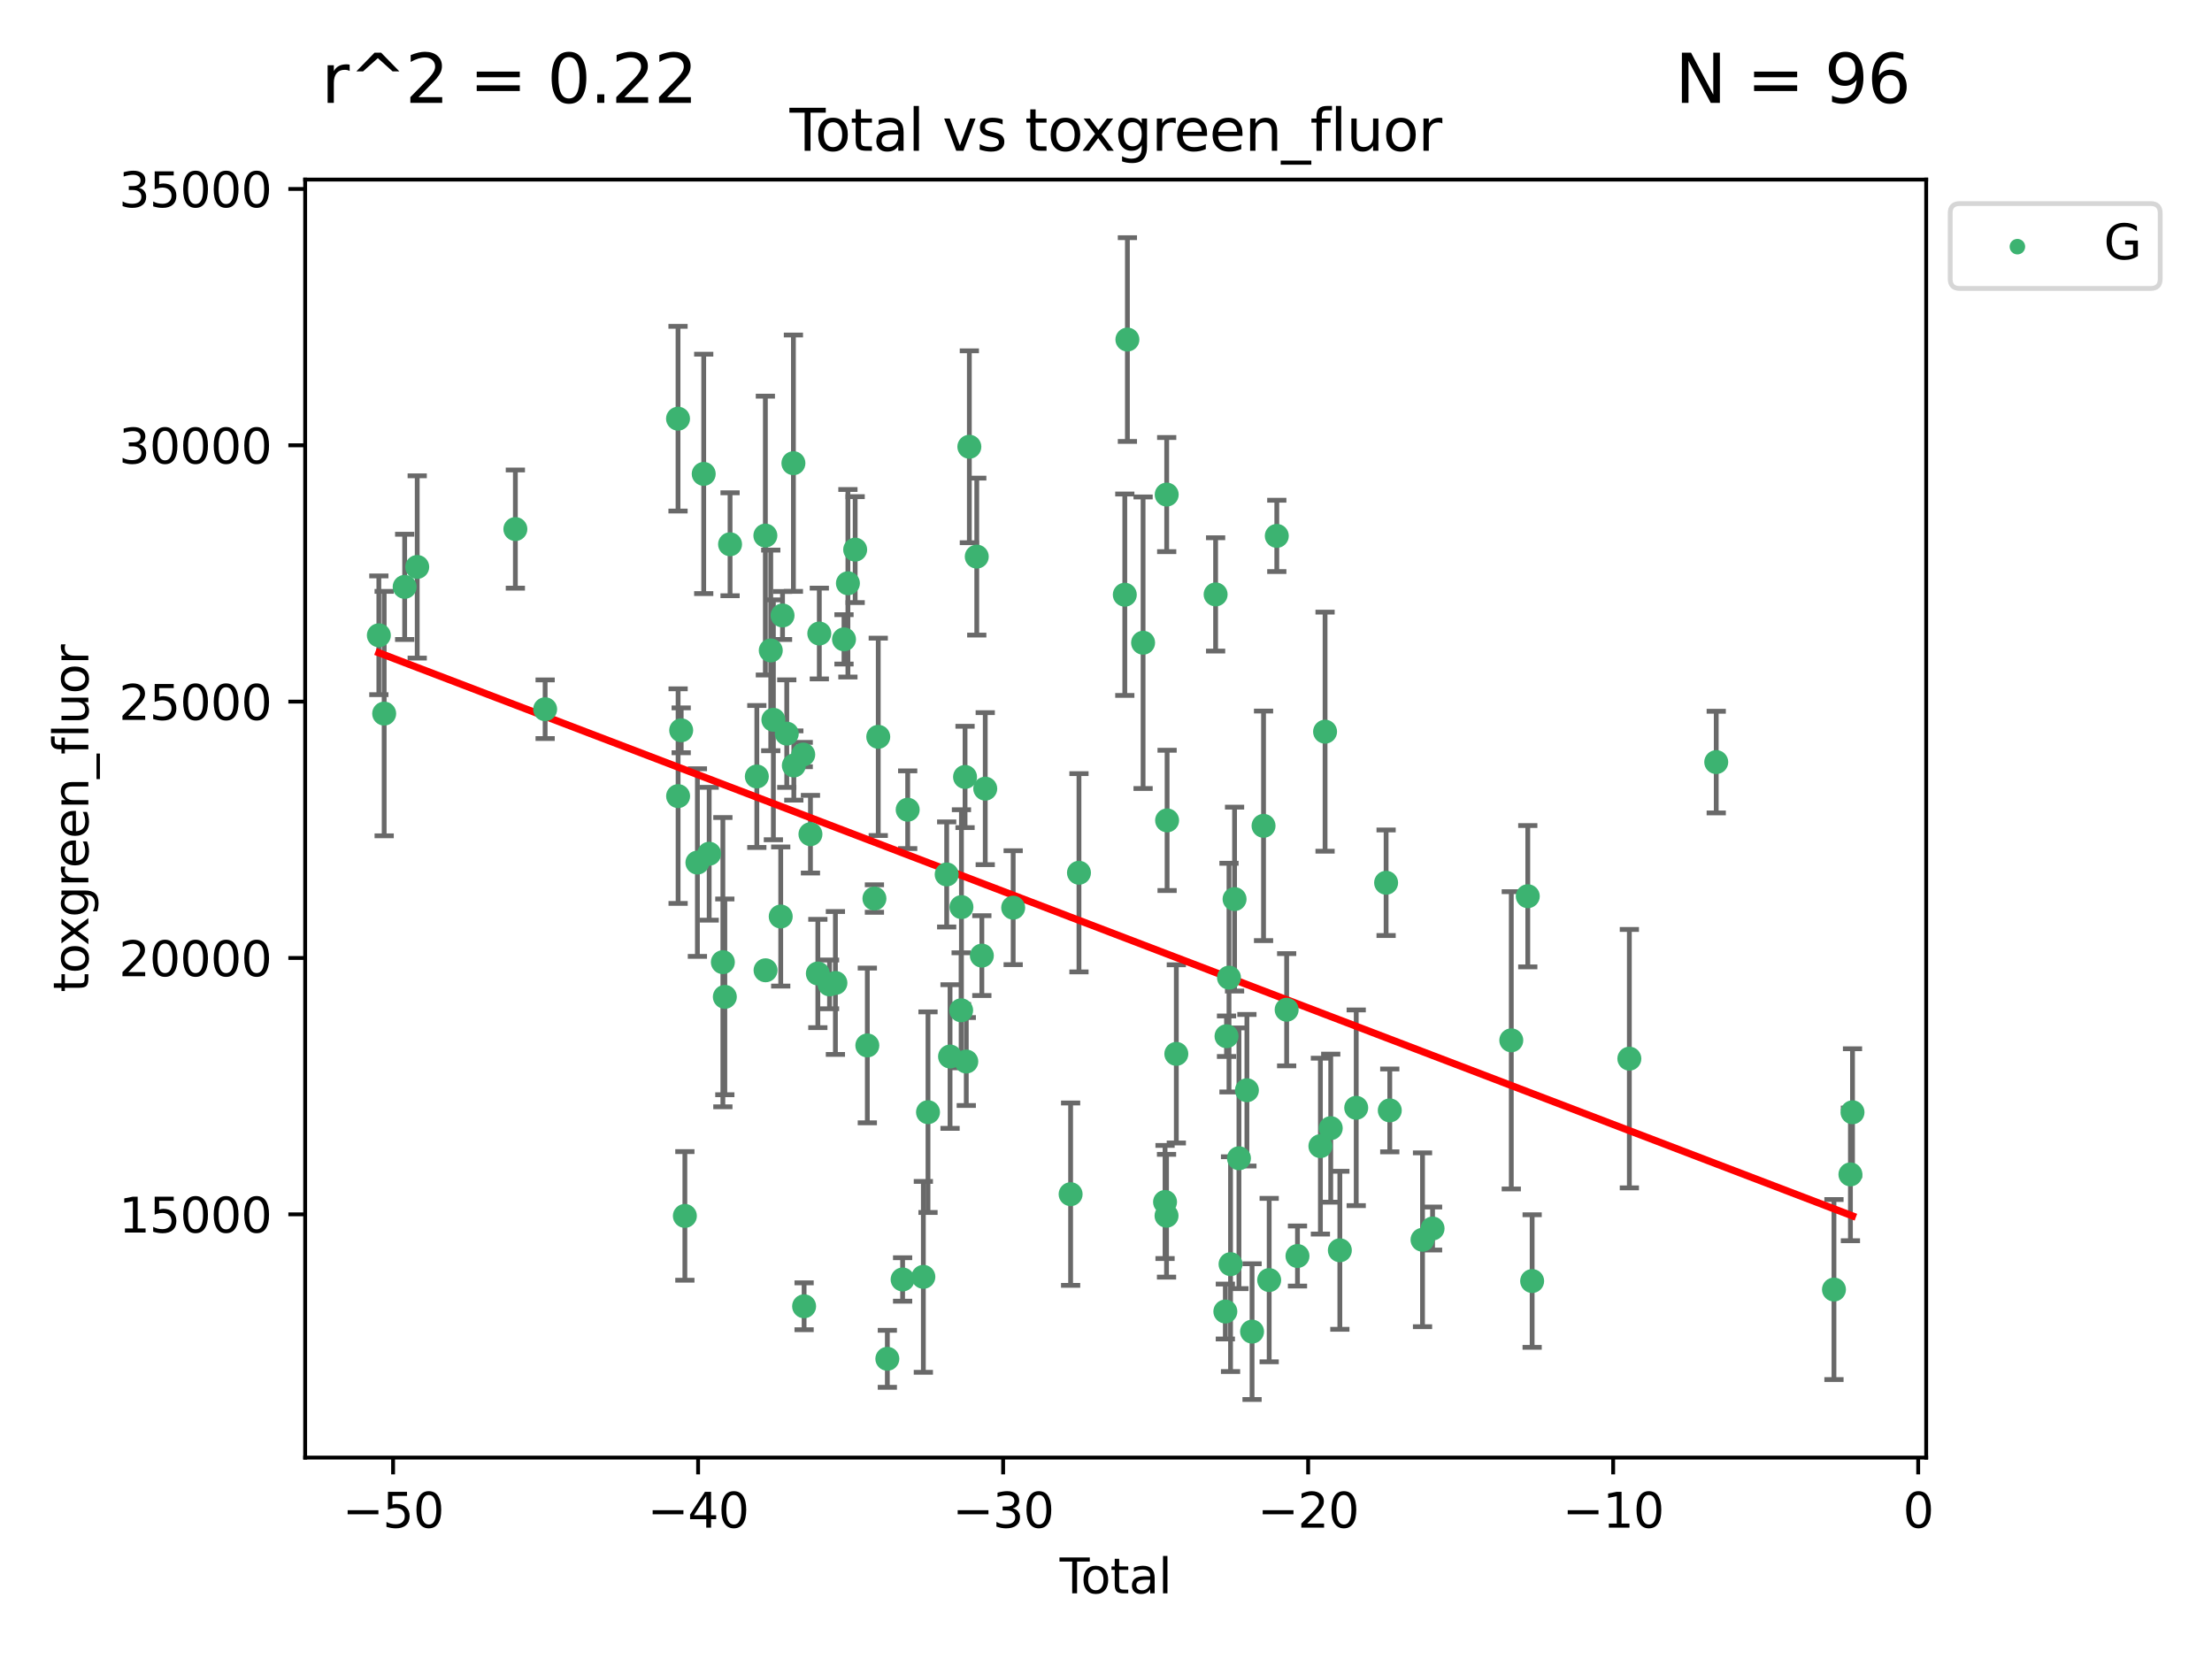 <?xml version="1.0" encoding="utf-8" standalone="no"?>
<!DOCTYPE svg PUBLIC "-//W3C//DTD SVG 1.1//EN"
  "http://www.w3.org/Graphics/SVG/1.1/DTD/svg11.dtd">
<svg xmlns:xlink="http://www.w3.org/1999/xlink" width="460.8pt" height="345.6pt" viewBox="0 0 460.8 345.6" xmlns="http://www.w3.org/2000/svg" version="1.1">
 <defs>
  <style type="text/css">*{stroke-linejoin: round; stroke-linecap: butt}</style>
 </defs>
 <g id="figure_1">
  <g id="patch_1">
   <path d="M 0 345.6 
L 460.8 345.6 
L 460.8 0 
L 0 0 
z
" style="fill: #ffffff"/>
  </g>
  <g id="axes_1">
   <g id="patch_2">
    <path d="M 63.571 303.64 
L 401.26 303.64 
L 401.26 37.411 
L 63.571 37.411 
z
" style="fill: #ffffff"/>
   </g>
   <g id="PathCollection_1">
    <defs>
     <path id="mdeb94c5a88" d="M 0 1.118 
C 0.297 1.118 0.581 1 0.791 0.791 
C 1 0.581 1.118 0.297 1.118 0 
C 1.118 -0.297 1 -0.581 0.791 -0.791 
C 0.581 -1 0.297 -1.118 0 -1.118 
C -0.297 -1.118 -0.581 -1 -0.791 -0.791 
C -1 -0.581 -1.118 -0.297 -1.118 0 
C -1.118 0.297 -1 0.581 -0.791 0.791 
C -0.581 1 -0.297 1.118 0 1.118 
z
" style="stroke: #3cb371"/>
    </defs>
    <g clip-path="url(#pd3df6bc2a2)">
     <use xlink:href="#mdeb94c5a88" x="78.921" y="132.345" style="fill: #3cb371; stroke: #3cb371"/>
     <use xlink:href="#mdeb94c5a88" x="80.03" y="148.653" style="fill: #3cb371; stroke: #3cb371"/>
     <use xlink:href="#mdeb94c5a88" x="84.3" y="122.253" style="fill: #3cb371; stroke: #3cb371"/>
     <use xlink:href="#mdeb94c5a88" x="86.914" y="118.105" style="fill: #3cb371; stroke: #3cb371"/>
     <use xlink:href="#mdeb94c5a88" x="107.361" y="110.213" style="fill: #3cb371; stroke: #3cb371"/>
     <use xlink:href="#mdeb94c5a88" x="113.563" y="147.746" style="fill: #3cb371; stroke: #3cb371"/>
     <use xlink:href="#mdeb94c5a88" x="141.245" y="87.221" style="fill: #3cb371; stroke: #3cb371"/>
     <use xlink:href="#mdeb94c5a88" x="141.262" y="165.847" style="fill: #3cb371; stroke: #3cb371"/>
     <use xlink:href="#mdeb94c5a88" x="141.904" y="152.133" style="fill: #3cb371; stroke: #3cb371"/>
     <use xlink:href="#mdeb94c5a88" x="142.671" y="253.297" style="fill: #3cb371; stroke: #3cb371"/>
     <use xlink:href="#mdeb94c5a88" x="145.283" y="179.688" style="fill: #3cb371; stroke: #3cb371"/>
     <use xlink:href="#mdeb94c5a88" x="146.597" y="98.72" style="fill: #3cb371; stroke: #3cb371"/>
     <use xlink:href="#mdeb94c5a88" x="147.735" y="177.849" style="fill: #3cb371; stroke: #3cb371"/>
     <use xlink:href="#mdeb94c5a88" x="150.586" y="200.435" style="fill: #3cb371; stroke: #3cb371"/>
     <use xlink:href="#mdeb94c5a88" x="150.996" y="207.663" style="fill: #3cb371; stroke: #3cb371"/>
     <use xlink:href="#mdeb94c5a88" x="152.085" y="113.379" style="fill: #3cb371; stroke: #3cb371"/>
     <use xlink:href="#mdeb94c5a88" x="157.661" y="161.756" style="fill: #3cb371; stroke: #3cb371"/>
     <use xlink:href="#mdeb94c5a88" x="159.44" y="111.569" style="fill: #3cb371; stroke: #3cb371"/>
     <use xlink:href="#mdeb94c5a88" x="159.48" y="202.13" style="fill: #3cb371; stroke: #3cb371"/>
     <use xlink:href="#mdeb94c5a88" x="160.564" y="135.495" style="fill: #3cb371; stroke: #3cb371"/>
     <use xlink:href="#mdeb94c5a88" x="161.109" y="149.947" style="fill: #3cb371; stroke: #3cb371"/>
     <use xlink:href="#mdeb94c5a88" x="162.639" y="190.926" style="fill: #3cb371; stroke: #3cb371"/>
     <use xlink:href="#mdeb94c5a88" x="163.017" y="128.215" style="fill: #3cb371; stroke: #3cb371"/>
     <use xlink:href="#mdeb94c5a88" x="163.898" y="152.826" style="fill: #3cb371; stroke: #3cb371"/>
     <use xlink:href="#mdeb94c5a88" x="165.282" y="96.493" style="fill: #3cb371; stroke: #3cb371"/>
     <use xlink:href="#mdeb94c5a88" x="165.368" y="159.466" style="fill: #3cb371; stroke: #3cb371"/>
     <use xlink:href="#mdeb94c5a88" x="167.328" y="157.19" style="fill: #3cb371; stroke: #3cb371"/>
     <use xlink:href="#mdeb94c5a88" x="167.51" y="272.122" style="fill: #3cb371; stroke: #3cb371"/>
     <use xlink:href="#mdeb94c5a88" x="168.831" y="173.777" style="fill: #3cb371; stroke: #3cb371"/>
     <use xlink:href="#mdeb94c5a88" x="170.373" y="202.796" style="fill: #3cb371; stroke: #3cb371"/>
     <use xlink:href="#mdeb94c5a88" x="170.677" y="131.973" style="fill: #3cb371; stroke: #3cb371"/>
     <use xlink:href="#mdeb94c5a88" x="172.808" y="205.066" style="fill: #3cb371; stroke: #3cb371"/>
     <use xlink:href="#mdeb94c5a88" x="174.031" y="204.769" style="fill: #3cb371; stroke: #3cb371"/>
     <use xlink:href="#mdeb94c5a88" x="175.822" y="133.189" style="fill: #3cb371; stroke: #3cb371"/>
     <use xlink:href="#mdeb94c5a88" x="176.636" y="121.505" style="fill: #3cb371; stroke: #3cb371"/>
     <use xlink:href="#mdeb94c5a88" x="178.147" y="114.498" style="fill: #3cb371; stroke: #3cb371"/>
     <use xlink:href="#mdeb94c5a88" x="180.681" y="217.785" style="fill: #3cb371; stroke: #3cb371"/>
     <use xlink:href="#mdeb94c5a88" x="182.159" y="187.18" style="fill: #3cb371; stroke: #3cb371"/>
     <use xlink:href="#mdeb94c5a88" x="182.956" y="153.495" style="fill: #3cb371; stroke: #3cb371"/>
     <use xlink:href="#mdeb94c5a88" x="184.851" y="283.063" style="fill: #3cb371; stroke: #3cb371"/>
     <use xlink:href="#mdeb94c5a88" x="188.031" y="266.536" style="fill: #3cb371; stroke: #3cb371"/>
     <use xlink:href="#mdeb94c5a88" x="189.087" y="168.679" style="fill: #3cb371; stroke: #3cb371"/>
     <use xlink:href="#mdeb94c5a88" x="192.351" y="265.991" style="fill: #3cb371; stroke: #3cb371"/>
     <use xlink:href="#mdeb94c5a88" x="193.321" y="231.689" style="fill: #3cb371; stroke: #3cb371"/>
     <use xlink:href="#mdeb94c5a88" x="197.211" y="182.162" style="fill: #3cb371; stroke: #3cb371"/>
     <use xlink:href="#mdeb94c5a88" x="197.912" y="220.093" style="fill: #3cb371; stroke: #3cb371"/>
     <use xlink:href="#mdeb94c5a88" x="200.222" y="210.462" style="fill: #3cb371; stroke: #3cb371"/>
     <use xlink:href="#mdeb94c5a88" x="200.287" y="188.965" style="fill: #3cb371; stroke: #3cb371"/>
     <use xlink:href="#mdeb94c5a88" x="201.037" y="161.852" style="fill: #3cb371; stroke: #3cb371"/>
     <use xlink:href="#mdeb94c5a88" x="201.295" y="221.136" style="fill: #3cb371; stroke: #3cb371"/>
     <use xlink:href="#mdeb94c5a88" x="201.933" y="93.066" style="fill: #3cb371; stroke: #3cb371"/>
     <use xlink:href="#mdeb94c5a88" x="203.477" y="115.951" style="fill: #3cb371; stroke: #3cb371"/>
     <use xlink:href="#mdeb94c5a88" x="204.538" y="199.069" style="fill: #3cb371; stroke: #3cb371"/>
     <use xlink:href="#mdeb94c5a88" x="205.244" y="164.29" style="fill: #3cb371; stroke: #3cb371"/>
     <use xlink:href="#mdeb94c5a88" x="211.064" y="189.084" style="fill: #3cb371; stroke: #3cb371"/>
     <use xlink:href="#mdeb94c5a88" x="223.03" y="248.77" style="fill: #3cb371; stroke: #3cb371"/>
     <use xlink:href="#mdeb94c5a88" x="224.769" y="181.812" style="fill: #3cb371; stroke: #3cb371"/>
     <use xlink:href="#mdeb94c5a88" x="234.317" y="123.89" style="fill: #3cb371; stroke: #3cb371"/>
     <use xlink:href="#mdeb94c5a88" x="234.858" y="70.735" style="fill: #3cb371; stroke: #3cb371"/>
     <use xlink:href="#mdeb94c5a88" x="238.127" y="133.892" style="fill: #3cb371; stroke: #3cb371"/>
     <use xlink:href="#mdeb94c5a88" x="242.701" y="250.395" style="fill: #3cb371; stroke: #3cb371"/>
     <use xlink:href="#mdeb94c5a88" x="243.01" y="253.261" style="fill: #3cb371; stroke: #3cb371"/>
     <use xlink:href="#mdeb94c5a88" x="243.045" y="103.03" style="fill: #3cb371; stroke: #3cb371"/>
     <use xlink:href="#mdeb94c5a88" x="243.129" y="170.902" style="fill: #3cb371; stroke: #3cb371"/>
     <use xlink:href="#mdeb94c5a88" x="245.049" y="219.542" style="fill: #3cb371; stroke: #3cb371"/>
     <use xlink:href="#mdeb94c5a88" x="253.235" y="123.829" style="fill: #3cb371; stroke: #3cb371"/>
     <use xlink:href="#mdeb94c5a88" x="255.262" y="273.211" style="fill: #3cb371; stroke: #3cb371"/>
     <use xlink:href="#mdeb94c5a88" x="255.509" y="215.864" style="fill: #3cb371; stroke: #3cb371"/>
     <use xlink:href="#mdeb94c5a88" x="256.023" y="203.655" style="fill: #3cb371; stroke: #3cb371"/>
     <use xlink:href="#mdeb94c5a88" x="256.345" y="263.345" style="fill: #3cb371; stroke: #3cb371"/>
     <use xlink:href="#mdeb94c5a88" x="257.183" y="187.296" style="fill: #3cb371; stroke: #3cb371"/>
     <use xlink:href="#mdeb94c5a88" x="258.096" y="241.288" style="fill: #3cb371; stroke: #3cb371"/>
     <use xlink:href="#mdeb94c5a88" x="259.753" y="227.116" style="fill: #3cb371; stroke: #3cb371"/>
     <use xlink:href="#mdeb94c5a88" x="260.827" y="277.4" style="fill: #3cb371; stroke: #3cb371"/>
     <use xlink:href="#mdeb94c5a88" x="263.22" y="172.036" style="fill: #3cb371; stroke: #3cb371"/>
     <use xlink:href="#mdeb94c5a88" x="264.393" y="266.662" style="fill: #3cb371; stroke: #3cb371"/>
     <use xlink:href="#mdeb94c5a88" x="265.98" y="111.637" style="fill: #3cb371; stroke: #3cb371"/>
     <use xlink:href="#mdeb94c5a88" x="268.033" y="210.344" style="fill: #3cb371; stroke: #3cb371"/>
     <use xlink:href="#mdeb94c5a88" x="270.29" y="261.651" style="fill: #3cb371; stroke: #3cb371"/>
     <use xlink:href="#mdeb94c5a88" x="275.064" y="238.761" style="fill: #3cb371; stroke: #3cb371"/>
     <use xlink:href="#mdeb94c5a88" x="276.036" y="152.421" style="fill: #3cb371; stroke: #3cb371"/>
     <use xlink:href="#mdeb94c5a88" x="277.217" y="235.017" style="fill: #3cb371; stroke: #3cb371"/>
     <use xlink:href="#mdeb94c5a88" x="279.116" y="260.458" style="fill: #3cb371; stroke: #3cb371"/>
     <use xlink:href="#mdeb94c5a88" x="282.525" y="230.774" style="fill: #3cb371; stroke: #3cb371"/>
     <use xlink:href="#mdeb94c5a88" x="288.752" y="183.893" style="fill: #3cb371; stroke: #3cb371"/>
     <use xlink:href="#mdeb94c5a88" x="289.517" y="231.317" style="fill: #3cb371; stroke: #3cb371"/>
     <use xlink:href="#mdeb94c5a88" x="296.337" y="258.266" style="fill: #3cb371; stroke: #3cb371"/>
     <use xlink:href="#mdeb94c5a88" x="298.43" y="255.921" style="fill: #3cb371; stroke: #3cb371"/>
     <use xlink:href="#mdeb94c5a88" x="314.829" y="216.718" style="fill: #3cb371; stroke: #3cb371"/>
     <use xlink:href="#mdeb94c5a88" x="318.266" y="186.698" style="fill: #3cb371; stroke: #3cb371"/>
     <use xlink:href="#mdeb94c5a88" x="319.173" y="266.863" style="fill: #3cb371; stroke: #3cb371"/>
     <use xlink:href="#mdeb94c5a88" x="339.424" y="220.539" style="fill: #3cb371; stroke: #3cb371"/>
     <use xlink:href="#mdeb94c5a88" x="357.523" y="158.758" style="fill: #3cb371; stroke: #3cb371"/>
     <use xlink:href="#mdeb94c5a88" x="382.049" y="268.635" style="fill: #3cb371; stroke: #3cb371"/>
     <use xlink:href="#mdeb94c5a88" x="385.478" y="244.647" style="fill: #3cb371; stroke: #3cb371"/>
     <use xlink:href="#mdeb94c5a88" x="385.911" y="231.707" style="fill: #3cb371; stroke: #3cb371"/>
    </g>
   </g>
   <g id="matplotlib.axis_1">
    <g id="xtick_1">
     <g id="line2d_1">
      <defs>
       <path id="m06df9444ad" d="M 0 0 
L 0 3.5 
" style="stroke: #000000; stroke-width: 0.8"/>
      </defs>
      <g>
       <use xlink:href="#m06df9444ad" x="81.887" y="303.64" style="stroke: #000000; stroke-width: 0.8"/>
      </g>
     </g>
     <g id="text_1">
      <!-- −50 -->
      <g transform="translate(71.335 318.238)scale(0.1 -0.1)">
       <defs>
        <path id="DejaVuSans-2212" d="M 678 2272 
L 4684 2272 
L 4684 1741 
L 678 1741 
L 678 2272 
z
" transform="scale(0.016)"/>
        <path id="DejaVuSans-35" d="M 691 4666 
L 3169 4666 
L 3169 4134 
L 1269 4134 
L 1269 2991 
Q 1406 3038 1543 3061 
Q 1681 3084 1819 3084 
Q 2600 3084 3056 2656 
Q 3513 2228 3513 1497 
Q 3513 744 3044 326 
Q 2575 -91 1722 -91 
Q 1428 -91 1123 -41 
Q 819 9 494 109 
L 494 744 
Q 775 591 1075 516 
Q 1375 441 1709 441 
Q 2250 441 2565 725 
Q 2881 1009 2881 1497 
Q 2881 1984 2565 2268 
Q 2250 2553 1709 2553 
Q 1456 2553 1204 2497 
Q 953 2441 691 2322 
L 691 4666 
z
" transform="scale(0.016)"/>
        <path id="DejaVuSans-30" d="M 2034 4250 
Q 1547 4250 1301 3770 
Q 1056 3291 1056 2328 
Q 1056 1369 1301 889 
Q 1547 409 2034 409 
Q 2525 409 2770 889 
Q 3016 1369 3016 2328 
Q 3016 3291 2770 3770 
Q 2525 4250 2034 4250 
z
M 2034 4750 
Q 2819 4750 3233 4129 
Q 3647 3509 3647 2328 
Q 3647 1150 3233 529 
Q 2819 -91 2034 -91 
Q 1250 -91 836 529 
Q 422 1150 422 2328 
Q 422 3509 836 4129 
Q 1250 4750 2034 4750 
z
" transform="scale(0.016)"/>
       </defs>
       <use xlink:href="#DejaVuSans-2212"/>
       <use xlink:href="#DejaVuSans-35" x="83.789"/>
       <use xlink:href="#DejaVuSans-30" x="147.412"/>
      </g>
     </g>
    </g>
    <g id="xtick_2">
     <g id="line2d_2">
      <g>
       <use xlink:href="#m06df9444ad" x="145.429" y="303.64" style="stroke: #000000; stroke-width: 0.8"/>
      </g>
     </g>
     <g id="text_2">
      <!-- −40 -->
      <g transform="translate(134.876 318.238)scale(0.1 -0.1)">
       <defs>
        <path id="DejaVuSans-34" d="M 2419 4116 
L 825 1625 
L 2419 1625 
L 2419 4116 
z
M 2253 4666 
L 3047 4666 
L 3047 1625 
L 3713 1625 
L 3713 1100 
L 3047 1100 
L 3047 0 
L 2419 0 
L 2419 1100 
L 313 1100 
L 313 1709 
L 2253 4666 
z
" transform="scale(0.016)"/>
       </defs>
       <use xlink:href="#DejaVuSans-2212"/>
       <use xlink:href="#DejaVuSans-34" x="83.789"/>
       <use xlink:href="#DejaVuSans-30" x="147.412"/>
      </g>
     </g>
    </g>
    <g id="xtick_3">
     <g id="line2d_3">
      <g>
       <use xlink:href="#m06df9444ad" x="208.97" y="303.64" style="stroke: #000000; stroke-width: 0.8"/>
      </g>
     </g>
     <g id="text_3">
      <!-- −30 -->
      <g transform="translate(198.418 318.238)scale(0.1 -0.1)">
       <defs>
        <path id="DejaVuSans-33" d="M 2597 2516 
Q 3050 2419 3304 2112 
Q 3559 1806 3559 1356 
Q 3559 666 3084 287 
Q 2609 -91 1734 -91 
Q 1441 -91 1130 -33 
Q 819 25 488 141 
L 488 750 
Q 750 597 1062 519 
Q 1375 441 1716 441 
Q 2309 441 2620 675 
Q 2931 909 2931 1356 
Q 2931 1769 2642 2001 
Q 2353 2234 1838 2234 
L 1294 2234 
L 1294 2753 
L 1863 2753 
Q 2328 2753 2575 2939 
Q 2822 3125 2822 3475 
Q 2822 3834 2567 4026 
Q 2313 4219 1838 4219 
Q 1578 4219 1281 4162 
Q 984 4106 628 3988 
L 628 4550 
Q 988 4650 1302 4700 
Q 1616 4750 1894 4750 
Q 2613 4750 3031 4423 
Q 3450 4097 3450 3541 
Q 3450 3153 3228 2886 
Q 3006 2619 2597 2516 
z
" transform="scale(0.016)"/>
       </defs>
       <use xlink:href="#DejaVuSans-2212"/>
       <use xlink:href="#DejaVuSans-33" x="83.789"/>
       <use xlink:href="#DejaVuSans-30" x="147.412"/>
      </g>
     </g>
    </g>
    <g id="xtick_4">
     <g id="line2d_4">
      <g>
       <use xlink:href="#m06df9444ad" x="272.511" y="303.64" style="stroke: #000000; stroke-width: 0.8"/>
      </g>
     </g>
     <g id="text_4">
      <!-- −20 -->
      <g transform="translate(261.959 318.238)scale(0.1 -0.1)">
       <defs>
        <path id="DejaVuSans-32" d="M 1228 531 
L 3431 531 
L 3431 0 
L 469 0 
L 469 531 
Q 828 903 1448 1529 
Q 2069 2156 2228 2338 
Q 2531 2678 2651 2914 
Q 2772 3150 2772 3378 
Q 2772 3750 2511 3984 
Q 2250 4219 1831 4219 
Q 1534 4219 1204 4116 
Q 875 4013 500 3803 
L 500 4441 
Q 881 4594 1212 4672 
Q 1544 4750 1819 4750 
Q 2544 4750 2975 4387 
Q 3406 4025 3406 3419 
Q 3406 3131 3298 2873 
Q 3191 2616 2906 2266 
Q 2828 2175 2409 1742 
Q 1991 1309 1228 531 
z
" transform="scale(0.016)"/>
       </defs>
       <use xlink:href="#DejaVuSans-2212"/>
       <use xlink:href="#DejaVuSans-32" x="83.789"/>
       <use xlink:href="#DejaVuSans-30" x="147.412"/>
      </g>
     </g>
    </g>
    <g id="xtick_5">
     <g id="line2d_5">
      <g>
       <use xlink:href="#m06df9444ad" x="336.052" y="303.64" style="stroke: #000000; stroke-width: 0.8"/>
      </g>
     </g>
     <g id="text_5">
      <!-- −10 -->
      <g transform="translate(325.5 318.238)scale(0.1 -0.1)">
       <defs>
        <path id="DejaVuSans-31" d="M 794 531 
L 1825 531 
L 1825 4091 
L 703 3866 
L 703 4441 
L 1819 4666 
L 2450 4666 
L 2450 531 
L 3481 531 
L 3481 0 
L 794 0 
L 794 531 
z
" transform="scale(0.016)"/>
       </defs>
       <use xlink:href="#DejaVuSans-2212"/>
       <use xlink:href="#DejaVuSans-31" x="83.789"/>
       <use xlink:href="#DejaVuSans-30" x="147.412"/>
      </g>
     </g>
    </g>
    <g id="xtick_6">
     <g id="line2d_6">
      <g>
       <use xlink:href="#m06df9444ad" x="399.594" y="303.64" style="stroke: #000000; stroke-width: 0.8"/>
      </g>
     </g>
     <g id="text_6">
      <!-- 0 -->
      <g transform="translate(396.412 318.238)scale(0.1 -0.1)">
       <use xlink:href="#DejaVuSans-30"/>
      </g>
     </g>
    </g>
    <g id="text_7">
     <!-- Total -->
     <g transform="translate(220.739 331.917)scale(0.1 -0.1)">
      <defs>
       <path id="DejaVuSans-54" d="M -19 4666 
L 3928 4666 
L 3928 4134 
L 2272 4134 
L 2272 0 
L 1638 0 
L 1638 4134 
L -19 4134 
L -19 4666 
z
" transform="scale(0.016)"/>
       <path id="DejaVuSans-6f" d="M 1959 3097 
Q 1497 3097 1228 2736 
Q 959 2375 959 1747 
Q 959 1119 1226 758 
Q 1494 397 1959 397 
Q 2419 397 2687 759 
Q 2956 1122 2956 1747 
Q 2956 2369 2687 2733 
Q 2419 3097 1959 3097 
z
M 1959 3584 
Q 2709 3584 3137 3096 
Q 3566 2609 3566 1747 
Q 3566 888 3137 398 
Q 2709 -91 1959 -91 
Q 1206 -91 779 398 
Q 353 888 353 1747 
Q 353 2609 779 3096 
Q 1206 3584 1959 3584 
z
" transform="scale(0.016)"/>
       <path id="DejaVuSans-74" d="M 1172 4494 
L 1172 3500 
L 2356 3500 
L 2356 3053 
L 1172 3053 
L 1172 1153 
Q 1172 725 1289 603 
Q 1406 481 1766 481 
L 2356 481 
L 2356 0 
L 1766 0 
Q 1100 0 847 248 
Q 594 497 594 1153 
L 594 3053 
L 172 3053 
L 172 3500 
L 594 3500 
L 594 4494 
L 1172 4494 
z
" transform="scale(0.016)"/>
       <path id="DejaVuSans-61" d="M 2194 1759 
Q 1497 1759 1228 1600 
Q 959 1441 959 1056 
Q 959 750 1161 570 
Q 1363 391 1709 391 
Q 2188 391 2477 730 
Q 2766 1069 2766 1631 
L 2766 1759 
L 2194 1759 
z
M 3341 1997 
L 3341 0 
L 2766 0 
L 2766 531 
Q 2569 213 2275 61 
Q 1981 -91 1556 -91 
Q 1019 -91 701 211 
Q 384 513 384 1019 
Q 384 1609 779 1909 
Q 1175 2209 1959 2209 
L 2766 2209 
L 2766 2266 
Q 2766 2663 2505 2880 
Q 2244 3097 1772 3097 
Q 1472 3097 1187 3025 
Q 903 2953 641 2809 
L 641 3341 
Q 956 3463 1253 3523 
Q 1550 3584 1831 3584 
Q 2591 3584 2966 3190 
Q 3341 2797 3341 1997 
z
" transform="scale(0.016)"/>
       <path id="DejaVuSans-6c" d="M 603 4863 
L 1178 4863 
L 1178 0 
L 603 0 
L 603 4863 
z
" transform="scale(0.016)"/>
      </defs>
      <use xlink:href="#DejaVuSans-54"/>
      <use xlink:href="#DejaVuSans-6f" x="44.084"/>
      <use xlink:href="#DejaVuSans-74" x="105.266"/>
      <use xlink:href="#DejaVuSans-61" x="144.475"/>
      <use xlink:href="#DejaVuSans-6c" x="205.754"/>
     </g>
    </g>
   </g>
   <g id="matplotlib.axis_2">
    <g id="ytick_1">
     <g id="line2d_7">
      <defs>
       <path id="maafe5a64d4" d="M 0 0 
L -3.5 0 
" style="stroke: #000000; stroke-width: 0.8"/>
      </defs>
      <g>
       <use xlink:href="#maafe5a64d4" x="63.571" y="252.962" style="stroke: #000000; stroke-width: 0.8"/>
      </g>
     </g>
     <g id="text_8">
      <!-- 15000 -->
      <g transform="translate(24.759 256.761)scale(0.1 -0.1)">
       <use xlink:href="#DejaVuSans-31"/>
       <use xlink:href="#DejaVuSans-35" x="63.623"/>
       <use xlink:href="#DejaVuSans-30" x="127.246"/>
       <use xlink:href="#DejaVuSans-30" x="190.869"/>
       <use xlink:href="#DejaVuSans-30" x="254.492"/>
      </g>
     </g>
    </g>
    <g id="ytick_2">
     <g id="line2d_8">
      <g>
       <use xlink:href="#maafe5a64d4" x="63.571" y="199.561" style="stroke: #000000; stroke-width: 0.8"/>
      </g>
     </g>
     <g id="text_9">
      <!-- 20000 -->
      <g transform="translate(24.759 203.361)scale(0.1 -0.1)">
       <use xlink:href="#DejaVuSans-32"/>
       <use xlink:href="#DejaVuSans-30" x="63.623"/>
       <use xlink:href="#DejaVuSans-30" x="127.246"/>
       <use xlink:href="#DejaVuSans-30" x="190.869"/>
       <use xlink:href="#DejaVuSans-30" x="254.492"/>
      </g>
     </g>
    </g>
    <g id="ytick_3">
     <g id="line2d_9">
      <g>
       <use xlink:href="#maafe5a64d4" x="63.571" y="146.161" style="stroke: #000000; stroke-width: 0.8"/>
      </g>
     </g>
     <g id="text_10">
      <!-- 25000 -->
      <g transform="translate(24.759 149.96)scale(0.1 -0.1)">
       <use xlink:href="#DejaVuSans-32"/>
       <use xlink:href="#DejaVuSans-35" x="63.623"/>
       <use xlink:href="#DejaVuSans-30" x="127.246"/>
       <use xlink:href="#DejaVuSans-30" x="190.869"/>
       <use xlink:href="#DejaVuSans-30" x="254.492"/>
      </g>
     </g>
    </g>
    <g id="ytick_4">
     <g id="line2d_10">
      <g>
       <use xlink:href="#maafe5a64d4" x="63.571" y="92.761" style="stroke: #000000; stroke-width: 0.8"/>
      </g>
     </g>
     <g id="text_11">
      <!-- 30000 -->
      <g transform="translate(24.759 96.56)scale(0.1 -0.1)">
       <use xlink:href="#DejaVuSans-33"/>
       <use xlink:href="#DejaVuSans-30" x="63.623"/>
       <use xlink:href="#DejaVuSans-30" x="127.246"/>
       <use xlink:href="#DejaVuSans-30" x="190.869"/>
       <use xlink:href="#DejaVuSans-30" x="254.492"/>
      </g>
     </g>
    </g>
    <g id="ytick_5">
     <g id="line2d_11">
      <g>
       <use xlink:href="#maafe5a64d4" x="63.571" y="39.361" style="stroke: #000000; stroke-width: 0.8"/>
      </g>
     </g>
     <g id="text_12">
      <!-- 35000 -->
      <g transform="translate(24.759 43.16)scale(0.1 -0.1)">
       <use xlink:href="#DejaVuSans-33"/>
       <use xlink:href="#DejaVuSans-35" x="63.623"/>
       <use xlink:href="#DejaVuSans-30" x="127.246"/>
       <use xlink:href="#DejaVuSans-30" x="190.869"/>
       <use xlink:href="#DejaVuSans-30" x="254.492"/>
      </g>
     </g>
    </g>
    <g id="text_13">
     <!-- toxgreen_fluor -->
     <g transform="translate(18.401 206.72)rotate(-90)scale(0.1 -0.1)">
      <defs>
       <path id="DejaVuSans-78" d="M 3513 3500 
L 2247 1797 
L 3578 0 
L 2900 0 
L 1881 1375 
L 863 0 
L 184 0 
L 1544 1831 
L 300 3500 
L 978 3500 
L 1906 2253 
L 2834 3500 
L 3513 3500 
z
" transform="scale(0.016)"/>
       <path id="DejaVuSans-67" d="M 2906 1791 
Q 2906 2416 2648 2759 
Q 2391 3103 1925 3103 
Q 1463 3103 1205 2759 
Q 947 2416 947 1791 
Q 947 1169 1205 825 
Q 1463 481 1925 481 
Q 2391 481 2648 825 
Q 2906 1169 2906 1791 
z
M 3481 434 
Q 3481 -459 3084 -895 
Q 2688 -1331 1869 -1331 
Q 1566 -1331 1297 -1286 
Q 1028 -1241 775 -1147 
L 775 -588 
Q 1028 -725 1275 -790 
Q 1522 -856 1778 -856 
Q 2344 -856 2625 -561 
Q 2906 -266 2906 331 
L 2906 616 
Q 2728 306 2450 153 
Q 2172 0 1784 0 
Q 1141 0 747 490 
Q 353 981 353 1791 
Q 353 2603 747 3093 
Q 1141 3584 1784 3584 
Q 2172 3584 2450 3431 
Q 2728 3278 2906 2969 
L 2906 3500 
L 3481 3500 
L 3481 434 
z
" transform="scale(0.016)"/>
       <path id="DejaVuSans-72" d="M 2631 2963 
Q 2534 3019 2420 3045 
Q 2306 3072 2169 3072 
Q 1681 3072 1420 2755 
Q 1159 2438 1159 1844 
L 1159 0 
L 581 0 
L 581 3500 
L 1159 3500 
L 1159 2956 
Q 1341 3275 1631 3429 
Q 1922 3584 2338 3584 
Q 2397 3584 2469 3576 
Q 2541 3569 2628 3553 
L 2631 2963 
z
" transform="scale(0.016)"/>
       <path id="DejaVuSans-65" d="M 3597 1894 
L 3597 1613 
L 953 1613 
Q 991 1019 1311 708 
Q 1631 397 2203 397 
Q 2534 397 2845 478 
Q 3156 559 3463 722 
L 3463 178 
Q 3153 47 2828 -22 
Q 2503 -91 2169 -91 
Q 1331 -91 842 396 
Q 353 884 353 1716 
Q 353 2575 817 3079 
Q 1281 3584 2069 3584 
Q 2775 3584 3186 3129 
Q 3597 2675 3597 1894 
z
M 3022 2063 
Q 3016 2534 2758 2815 
Q 2500 3097 2075 3097 
Q 1594 3097 1305 2825 
Q 1016 2553 972 2059 
L 3022 2063 
z
" transform="scale(0.016)"/>
       <path id="DejaVuSans-6e" d="M 3513 2113 
L 3513 0 
L 2938 0 
L 2938 2094 
Q 2938 2591 2744 2837 
Q 2550 3084 2163 3084 
Q 1697 3084 1428 2787 
Q 1159 2491 1159 1978 
L 1159 0 
L 581 0 
L 581 3500 
L 1159 3500 
L 1159 2956 
Q 1366 3272 1645 3428 
Q 1925 3584 2291 3584 
Q 2894 3584 3203 3211 
Q 3513 2838 3513 2113 
z
" transform="scale(0.016)"/>
       <path id="DejaVuSans-5f" d="M 3263 -1063 
L 3263 -1509 
L -63 -1509 
L -63 -1063 
L 3263 -1063 
z
" transform="scale(0.016)"/>
       <path id="DejaVuSans-66" d="M 2375 4863 
L 2375 4384 
L 1825 4384 
Q 1516 4384 1395 4259 
Q 1275 4134 1275 3809 
L 1275 3500 
L 2222 3500 
L 2222 3053 
L 1275 3053 
L 1275 0 
L 697 0 
L 697 3053 
L 147 3053 
L 147 3500 
L 697 3500 
L 697 3744 
Q 697 4328 969 4595 
Q 1241 4863 1831 4863 
L 2375 4863 
z
" transform="scale(0.016)"/>
       <path id="DejaVuSans-75" d="M 544 1381 
L 544 3500 
L 1119 3500 
L 1119 1403 
Q 1119 906 1312 657 
Q 1506 409 1894 409 
Q 2359 409 2629 706 
Q 2900 1003 2900 1516 
L 2900 3500 
L 3475 3500 
L 3475 0 
L 2900 0 
L 2900 538 
Q 2691 219 2414 64 
Q 2138 -91 1772 -91 
Q 1169 -91 856 284 
Q 544 659 544 1381 
z
M 1991 3584 
L 1991 3584 
z
" transform="scale(0.016)"/>
      </defs>
      <use xlink:href="#DejaVuSans-74"/>
      <use xlink:href="#DejaVuSans-6f" x="39.209"/>
      <use xlink:href="#DejaVuSans-78" x="97.266"/>
      <use xlink:href="#DejaVuSans-67" x="156.445"/>
      <use xlink:href="#DejaVuSans-72" x="219.922"/>
      <use xlink:href="#DejaVuSans-65" x="258.785"/>
      <use xlink:href="#DejaVuSans-65" x="320.309"/>
      <use xlink:href="#DejaVuSans-6e" x="381.832"/>
      <use xlink:href="#DejaVuSans-5f" x="445.211"/>
      <use xlink:href="#DejaVuSans-66" x="495.211"/>
      <use xlink:href="#DejaVuSans-6c" x="530.416"/>
      <use xlink:href="#DejaVuSans-75" x="558.199"/>
      <use xlink:href="#DejaVuSans-6f" x="621.578"/>
      <use xlink:href="#DejaVuSans-72" x="682.76"/>
     </g>
    </g>
   </g>
   <g id="LineCollection_1">
    <path d="M 78.921 144.713 
L 78.921 119.977 
" clip-path="url(#pd3df6bc2a2)" style="fill: none; stroke: #696969"/>
    <path d="M 80.03 174.115 
L 80.03 123.191 
" clip-path="url(#pd3df6bc2a2)" style="fill: none; stroke: #696969"/>
    <path d="M 84.3 133.212 
L 84.3 111.294 
" clip-path="url(#pd3df6bc2a2)" style="fill: none; stroke: #696969"/>
    <path d="M 86.914 137.091 
L 86.914 99.119 
" clip-path="url(#pd3df6bc2a2)" style="fill: none; stroke: #696969"/>
    <path d="M 107.361 122.523 
L 107.361 97.902 
" clip-path="url(#pd3df6bc2a2)" style="fill: none; stroke: #696969"/>
    <path d="M 113.563 153.853 
L 113.563 141.639 
" clip-path="url(#pd3df6bc2a2)" style="fill: none; stroke: #696969"/>
    <path d="M 141.245 106.456 
L 141.245 67.987 
" clip-path="url(#pd3df6bc2a2)" style="fill: none; stroke: #696969"/>
    <path d="M 141.262 188.199 
L 141.262 143.496 
" clip-path="url(#pd3df6bc2a2)" style="fill: none; stroke: #696969"/>
    <path d="M 141.904 156.807 
L 141.904 147.46 
" clip-path="url(#pd3df6bc2a2)" style="fill: none; stroke: #696969"/>
    <path d="M 142.671 266.696 
L 142.671 239.897 
" clip-path="url(#pd3df6bc2a2)" style="fill: none; stroke: #696969"/>
    <path d="M 145.283 199.235 
L 145.283 160.142 
" clip-path="url(#pd3df6bc2a2)" style="fill: none; stroke: #696969"/>
    <path d="M 146.597 123.654 
L 146.597 73.787 
" clip-path="url(#pd3df6bc2a2)" style="fill: none; stroke: #696969"/>
    <path d="M 147.735 191.686 
L 147.735 164.011 
" clip-path="url(#pd3df6bc2a2)" style="fill: none; stroke: #696969"/>
    <path d="M 150.586 230.567 
L 150.586 170.303 
" clip-path="url(#pd3df6bc2a2)" style="fill: none; stroke: #696969"/>
    <path d="M 150.996 228.055 
L 150.996 187.271 
" clip-path="url(#pd3df6bc2a2)" style="fill: none; stroke: #696969"/>
    <path d="M 152.085 124.103 
L 152.085 102.654 
" clip-path="url(#pd3df6bc2a2)" style="fill: none; stroke: #696969"/>
    <path d="M 157.661 176.541 
L 157.661 146.97 
" clip-path="url(#pd3df6bc2a2)" style="fill: none; stroke: #696969"/>
    <path d="M 159.44 140.612 
L 159.44 82.525 
" clip-path="url(#pd3df6bc2a2)" style="fill: none; stroke: #696969"/>
    <path d="M 159.48 202.929 
L 159.48 201.331 
" clip-path="url(#pd3df6bc2a2)" style="fill: none; stroke: #696969"/>
    <path d="M 160.564 156.391 
L 160.564 114.599 
" clip-path="url(#pd3df6bc2a2)" style="fill: none; stroke: #696969"/>
    <path d="M 161.109 174.933 
L 161.109 124.962 
" clip-path="url(#pd3df6bc2a2)" style="fill: none; stroke: #696969"/>
    <path d="M 162.639 205.418 
L 162.639 176.434 
" clip-path="url(#pd3df6bc2a2)" style="fill: none; stroke: #696969"/>
    <path d="M 163.017 133.212 
L 163.017 123.218 
" clip-path="url(#pd3df6bc2a2)" style="fill: none; stroke: #696969"/>
    <path d="M 163.898 164.03 
L 163.898 141.622 
" clip-path="url(#pd3df6bc2a2)" style="fill: none; stroke: #696969"/>
    <path d="M 165.282 123.196 
L 165.282 69.789 
" clip-path="url(#pd3df6bc2a2)" style="fill: none; stroke: #696969"/>
    <path d="M 165.368 166.679 
L 165.368 152.254 
" clip-path="url(#pd3df6bc2a2)" style="fill: none; stroke: #696969"/>
    <path d="M 167.328 159.729 
L 167.328 154.652 
" clip-path="url(#pd3df6bc2a2)" style="fill: none; stroke: #696969"/>
    <path d="M 167.51 277.006 
L 167.51 267.238 
" clip-path="url(#pd3df6bc2a2)" style="fill: none; stroke: #696969"/>
    <path d="M 168.831 181.87 
L 168.831 165.684 
" clip-path="url(#pd3df6bc2a2)" style="fill: none; stroke: #696969"/>
    <path d="M 170.373 214.079 
L 170.373 191.513 
" clip-path="url(#pd3df6bc2a2)" style="fill: none; stroke: #696969"/>
    <path d="M 170.677 141.427 
L 170.677 122.519 
" clip-path="url(#pd3df6bc2a2)" style="fill: none; stroke: #696969"/>
    <path d="M 172.808 210.144 
L 172.808 199.989 
" clip-path="url(#pd3df6bc2a2)" style="fill: none; stroke: #696969"/>
    <path d="M 174.031 219.652 
L 174.031 189.885 
" clip-path="url(#pd3df6bc2a2)" style="fill: none; stroke: #696969"/>
    <path d="M 175.822 138.334 
L 175.822 128.045 
" clip-path="url(#pd3df6bc2a2)" style="fill: none; stroke: #696969"/>
    <path d="M 176.636 141.036 
L 176.636 101.974 
" clip-path="url(#pd3df6bc2a2)" style="fill: none; stroke: #696969"/>
    <path d="M 178.147 125.528 
L 178.147 103.467 
" clip-path="url(#pd3df6bc2a2)" style="fill: none; stroke: #696969"/>
    <path d="M 180.681 233.901 
L 180.681 201.669 
" clip-path="url(#pd3df6bc2a2)" style="fill: none; stroke: #696969"/>
    <path d="M 182.159 190.045 
L 182.159 184.315 
" clip-path="url(#pd3df6bc2a2)" style="fill: none; stroke: #696969"/>
    <path d="M 182.956 174.057 
L 182.956 132.934 
" clip-path="url(#pd3df6bc2a2)" style="fill: none; stroke: #696969"/>
    <path d="M 184.851 289.001 
L 184.851 277.124 
" clip-path="url(#pd3df6bc2a2)" style="fill: none; stroke: #696969"/>
    <path d="M 188.031 271.062 
L 188.031 262.01 
" clip-path="url(#pd3df6bc2a2)" style="fill: none; stroke: #696969"/>
    <path d="M 189.087 176.773 
L 189.087 160.586 
" clip-path="url(#pd3df6bc2a2)" style="fill: none; stroke: #696969"/>
    <path d="M 192.351 285.877 
L 192.351 246.106 
" clip-path="url(#pd3df6bc2a2)" style="fill: none; stroke: #696969"/>
    <path d="M 193.321 252.581 
L 193.321 210.798 
" clip-path="url(#pd3df6bc2a2)" style="fill: none; stroke: #696969"/>
    <path d="M 197.211 193.107 
L 197.211 171.217 
" clip-path="url(#pd3df6bc2a2)" style="fill: none; stroke: #696969"/>
    <path d="M 197.912 235.057 
L 197.912 205.128 
" clip-path="url(#pd3df6bc2a2)" style="fill: none; stroke: #696969"/>
    <path d="M 200.222 222.441 
L 200.222 198.482 
" clip-path="url(#pd3df6bc2a2)" style="fill: none; stroke: #696969"/>
    <path d="M 200.287 209.246 
L 200.287 168.683 
" clip-path="url(#pd3df6bc2a2)" style="fill: none; stroke: #696969"/>
    <path d="M 201.037 172.406 
L 201.037 151.298 
" clip-path="url(#pd3df6bc2a2)" style="fill: none; stroke: #696969"/>
    <path d="M 201.295 230.294 
L 201.295 211.978 
" clip-path="url(#pd3df6bc2a2)" style="fill: none; stroke: #696969"/>
    <path d="M 201.933 113.054 
L 201.933 73.079 
" clip-path="url(#pd3df6bc2a2)" style="fill: none; stroke: #696969"/>
    <path d="M 203.477 132.302 
L 203.477 99.601 
" clip-path="url(#pd3df6bc2a2)" style="fill: none; stroke: #696969"/>
    <path d="M 204.538 207.384 
L 204.538 190.753 
" clip-path="url(#pd3df6bc2a2)" style="fill: none; stroke: #696969"/>
    <path d="M 205.244 180.12 
L 205.244 148.46 
" clip-path="url(#pd3df6bc2a2)" style="fill: none; stroke: #696969"/>
    <path d="M 211.064 200.948 
L 211.064 177.221 
" clip-path="url(#pd3df6bc2a2)" style="fill: none; stroke: #696969"/>
    <path d="M 223.03 267.765 
L 223.03 229.775 
" clip-path="url(#pd3df6bc2a2)" style="fill: none; stroke: #696969"/>
    <path d="M 224.769 202.463 
L 224.769 161.16 
" clip-path="url(#pd3df6bc2a2)" style="fill: none; stroke: #696969"/>
    <path d="M 234.317 144.867 
L 234.317 102.914 
" clip-path="url(#pd3df6bc2a2)" style="fill: none; stroke: #696969"/>
    <path d="M 234.858 91.958 
L 234.858 49.513 
" clip-path="url(#pd3df6bc2a2)" style="fill: none; stroke: #696969"/>
    <path d="M 238.127 164.258 
L 238.127 103.527 
" clip-path="url(#pd3df6bc2a2)" style="fill: none; stroke: #696969"/>
    <path d="M 242.701 262.178 
L 242.701 238.613 
" clip-path="url(#pd3df6bc2a2)" style="fill: none; stroke: #696969"/>
    <path d="M 243.01 266.049 
L 243.01 240.473 
" clip-path="url(#pd3df6bc2a2)" style="fill: none; stroke: #696969"/>
    <path d="M 243.045 114.919 
L 243.045 91.142 
" clip-path="url(#pd3df6bc2a2)" style="fill: none; stroke: #696969"/>
    <path d="M 243.129 185.513 
L 243.129 156.291 
" clip-path="url(#pd3df6bc2a2)" style="fill: none; stroke: #696969"/>
    <path d="M 245.049 238.103 
L 245.049 200.981 
" clip-path="url(#pd3df6bc2a2)" style="fill: none; stroke: #696969"/>
    <path d="M 253.235 135.632 
L 253.235 112.026 
" clip-path="url(#pd3df6bc2a2)" style="fill: none; stroke: #696969"/>
    <path d="M 255.262 278.928 
L 255.262 267.493 
" clip-path="url(#pd3df6bc2a2)" style="fill: none; stroke: #696969"/>
    <path d="M 255.509 220.086 
L 255.509 211.642 
" clip-path="url(#pd3df6bc2a2)" style="fill: none; stroke: #696969"/>
    <path d="M 256.023 227.476 
L 256.023 179.833 
" clip-path="url(#pd3df6bc2a2)" style="fill: none; stroke: #696969"/>
    <path d="M 256.345 285.718 
L 256.345 240.972 
" clip-path="url(#pd3df6bc2a2)" style="fill: none; stroke: #696969"/>
    <path d="M 257.183 206.45 
L 257.183 168.142 
" clip-path="url(#pd3df6bc2a2)" style="fill: none; stroke: #696969"/>
    <path d="M 258.096 268.442 
L 258.096 214.134 
" clip-path="url(#pd3df6bc2a2)" style="fill: none; stroke: #696969"/>
    <path d="M 259.753 242.9 
L 259.753 211.331 
" clip-path="url(#pd3df6bc2a2)" style="fill: none; stroke: #696969"/>
    <path d="M 260.827 291.539 
L 260.827 263.261 
" clip-path="url(#pd3df6bc2a2)" style="fill: none; stroke: #696969"/>
    <path d="M 263.22 195.943 
L 263.22 148.129 
" clip-path="url(#pd3df6bc2a2)" style="fill: none; stroke: #696969"/>
    <path d="M 264.393 283.683 
L 264.393 249.641 
" clip-path="url(#pd3df6bc2a2)" style="fill: none; stroke: #696969"/>
    <path d="M 265.98 119.064 
L 265.98 104.211 
" clip-path="url(#pd3df6bc2a2)" style="fill: none; stroke: #696969"/>
    <path d="M 268.033 222.034 
L 268.033 198.654 
" clip-path="url(#pd3df6bc2a2)" style="fill: none; stroke: #696969"/>
    <path d="M 270.29 267.907 
L 270.29 255.394 
" clip-path="url(#pd3df6bc2a2)" style="fill: none; stroke: #696969"/>
    <path d="M 275.064 257.078 
L 275.064 220.443 
" clip-path="url(#pd3df6bc2a2)" style="fill: none; stroke: #696969"/>
    <path d="M 276.036 177.326 
L 276.036 127.516 
" clip-path="url(#pd3df6bc2a2)" style="fill: none; stroke: #696969"/>
    <path d="M 277.217 250.437 
L 277.217 219.598 
" clip-path="url(#pd3df6bc2a2)" style="fill: none; stroke: #696969"/>
    <path d="M 279.116 276.919 
L 279.116 243.998 
" clip-path="url(#pd3df6bc2a2)" style="fill: none; stroke: #696969"/>
    <path d="M 282.525 251.156 
L 282.525 210.391 
" clip-path="url(#pd3df6bc2a2)" style="fill: none; stroke: #696969"/>
    <path d="M 288.752 194.886 
L 288.752 172.9 
" clip-path="url(#pd3df6bc2a2)" style="fill: none; stroke: #696969"/>
    <path d="M 289.517 239.947 
L 289.517 222.687 
" clip-path="url(#pd3df6bc2a2)" style="fill: none; stroke: #696969"/>
    <path d="M 296.337 276.373 
L 296.337 240.159 
" clip-path="url(#pd3df6bc2a2)" style="fill: none; stroke: #696969"/>
    <path d="M 298.43 260.402 
L 298.43 251.44 
" clip-path="url(#pd3df6bc2a2)" style="fill: none; stroke: #696969"/>
    <path d="M 314.829 247.684 
L 314.829 185.753 
" clip-path="url(#pd3df6bc2a2)" style="fill: none; stroke: #696969"/>
    <path d="M 318.266 201.418 
L 318.266 171.977 
" clip-path="url(#pd3df6bc2a2)" style="fill: none; stroke: #696969"/>
    <path d="M 319.173 280.673 
L 319.173 253.052 
" clip-path="url(#pd3df6bc2a2)" style="fill: none; stroke: #696969"/>
    <path d="M 339.424 247.456 
L 339.424 193.623 
" clip-path="url(#pd3df6bc2a2)" style="fill: none; stroke: #696969"/>
    <path d="M 357.523 169.349 
L 357.523 148.167 
" clip-path="url(#pd3df6bc2a2)" style="fill: none; stroke: #696969"/>
    <path d="M 382.049 287.389 
L 382.049 249.881 
" clip-path="url(#pd3df6bc2a2)" style="fill: none; stroke: #696969"/>
    <path d="M 385.478 258.464 
L 385.478 230.831 
" clip-path="url(#pd3df6bc2a2)" style="fill: none; stroke: #696969"/>
    <path d="M 385.911 244.944 
L 385.911 218.471 
" clip-path="url(#pd3df6bc2a2)" style="fill: none; stroke: #696969"/>
   </g>
   <g id="line2d_12">
    <defs>
     <path id="mbb025c370c" d="M 2 0 
L -2 -0 
" style="stroke: #696969"/>
    </defs>
    <g clip-path="url(#pd3df6bc2a2)">
     <use xlink:href="#mbb025c370c" x="78.921" y="144.713" style="fill: #696969; stroke: #696969"/>
     <use xlink:href="#mbb025c370c" x="80.03" y="174.115" style="fill: #696969; stroke: #696969"/>
     <use xlink:href="#mbb025c370c" x="84.3" y="133.212" style="fill: #696969; stroke: #696969"/>
     <use xlink:href="#mbb025c370c" x="86.914" y="137.091" style="fill: #696969; stroke: #696969"/>
     <use xlink:href="#mbb025c370c" x="107.361" y="122.523" style="fill: #696969; stroke: #696969"/>
     <use xlink:href="#mbb025c370c" x="113.563" y="153.853" style="fill: #696969; stroke: #696969"/>
     <use xlink:href="#mbb025c370c" x="141.245" y="106.456" style="fill: #696969; stroke: #696969"/>
     <use xlink:href="#mbb025c370c" x="141.262" y="188.199" style="fill: #696969; stroke: #696969"/>
     <use xlink:href="#mbb025c370c" x="141.904" y="156.807" style="fill: #696969; stroke: #696969"/>
     <use xlink:href="#mbb025c370c" x="142.671" y="266.696" style="fill: #696969; stroke: #696969"/>
     <use xlink:href="#mbb025c370c" x="145.283" y="199.235" style="fill: #696969; stroke: #696969"/>
     <use xlink:href="#mbb025c370c" x="146.597" y="123.654" style="fill: #696969; stroke: #696969"/>
     <use xlink:href="#mbb025c370c" x="147.735" y="191.686" style="fill: #696969; stroke: #696969"/>
     <use xlink:href="#mbb025c370c" x="150.586" y="230.567" style="fill: #696969; stroke: #696969"/>
     <use xlink:href="#mbb025c370c" x="150.996" y="228.055" style="fill: #696969; stroke: #696969"/>
     <use xlink:href="#mbb025c370c" x="152.085" y="124.103" style="fill: #696969; stroke: #696969"/>
     <use xlink:href="#mbb025c370c" x="157.661" y="176.541" style="fill: #696969; stroke: #696969"/>
     <use xlink:href="#mbb025c370c" x="159.44" y="140.612" style="fill: #696969; stroke: #696969"/>
     <use xlink:href="#mbb025c370c" x="159.48" y="202.929" style="fill: #696969; stroke: #696969"/>
     <use xlink:href="#mbb025c370c" x="160.564" y="156.391" style="fill: #696969; stroke: #696969"/>
     <use xlink:href="#mbb025c370c" x="161.109" y="174.933" style="fill: #696969; stroke: #696969"/>
     <use xlink:href="#mbb025c370c" x="162.639" y="205.418" style="fill: #696969; stroke: #696969"/>
     <use xlink:href="#mbb025c370c" x="163.017" y="133.212" style="fill: #696969; stroke: #696969"/>
     <use xlink:href="#mbb025c370c" x="163.898" y="164.03" style="fill: #696969; stroke: #696969"/>
     <use xlink:href="#mbb025c370c" x="165.282" y="123.196" style="fill: #696969; stroke: #696969"/>
     <use xlink:href="#mbb025c370c" x="165.368" y="166.679" style="fill: #696969; stroke: #696969"/>
     <use xlink:href="#mbb025c370c" x="167.328" y="159.729" style="fill: #696969; stroke: #696969"/>
     <use xlink:href="#mbb025c370c" x="167.51" y="277.006" style="fill: #696969; stroke: #696969"/>
     <use xlink:href="#mbb025c370c" x="168.831" y="181.87" style="fill: #696969; stroke: #696969"/>
     <use xlink:href="#mbb025c370c" x="170.373" y="214.079" style="fill: #696969; stroke: #696969"/>
     <use xlink:href="#mbb025c370c" x="170.677" y="141.427" style="fill: #696969; stroke: #696969"/>
     <use xlink:href="#mbb025c370c" x="172.808" y="210.144" style="fill: #696969; stroke: #696969"/>
     <use xlink:href="#mbb025c370c" x="174.031" y="219.652" style="fill: #696969; stroke: #696969"/>
     <use xlink:href="#mbb025c370c" x="175.822" y="138.334" style="fill: #696969; stroke: #696969"/>
     <use xlink:href="#mbb025c370c" x="176.636" y="141.036" style="fill: #696969; stroke: #696969"/>
     <use xlink:href="#mbb025c370c" x="178.147" y="125.528" style="fill: #696969; stroke: #696969"/>
     <use xlink:href="#mbb025c370c" x="180.681" y="233.901" style="fill: #696969; stroke: #696969"/>
     <use xlink:href="#mbb025c370c" x="182.159" y="190.045" style="fill: #696969; stroke: #696969"/>
     <use xlink:href="#mbb025c370c" x="182.956" y="174.057" style="fill: #696969; stroke: #696969"/>
     <use xlink:href="#mbb025c370c" x="184.851" y="289.001" style="fill: #696969; stroke: #696969"/>
     <use xlink:href="#mbb025c370c" x="188.031" y="271.062" style="fill: #696969; stroke: #696969"/>
     <use xlink:href="#mbb025c370c" x="189.087" y="176.773" style="fill: #696969; stroke: #696969"/>
     <use xlink:href="#mbb025c370c" x="192.351" y="285.877" style="fill: #696969; stroke: #696969"/>
     <use xlink:href="#mbb025c370c" x="193.321" y="252.581" style="fill: #696969; stroke: #696969"/>
     <use xlink:href="#mbb025c370c" x="197.211" y="193.107" style="fill: #696969; stroke: #696969"/>
     <use xlink:href="#mbb025c370c" x="197.912" y="235.057" style="fill: #696969; stroke: #696969"/>
     <use xlink:href="#mbb025c370c" x="200.222" y="222.441" style="fill: #696969; stroke: #696969"/>
     <use xlink:href="#mbb025c370c" x="200.287" y="209.246" style="fill: #696969; stroke: #696969"/>
     <use xlink:href="#mbb025c370c" x="201.037" y="172.406" style="fill: #696969; stroke: #696969"/>
     <use xlink:href="#mbb025c370c" x="201.295" y="230.294" style="fill: #696969; stroke: #696969"/>
     <use xlink:href="#mbb025c370c" x="201.933" y="113.054" style="fill: #696969; stroke: #696969"/>
     <use xlink:href="#mbb025c370c" x="203.477" y="132.302" style="fill: #696969; stroke: #696969"/>
     <use xlink:href="#mbb025c370c" x="204.538" y="207.384" style="fill: #696969; stroke: #696969"/>
     <use xlink:href="#mbb025c370c" x="205.244" y="180.12" style="fill: #696969; stroke: #696969"/>
     <use xlink:href="#mbb025c370c" x="211.064" y="200.948" style="fill: #696969; stroke: #696969"/>
     <use xlink:href="#mbb025c370c" x="223.03" y="267.765" style="fill: #696969; stroke: #696969"/>
     <use xlink:href="#mbb025c370c" x="224.769" y="202.463" style="fill: #696969; stroke: #696969"/>
     <use xlink:href="#mbb025c370c" x="234.317" y="144.867" style="fill: #696969; stroke: #696969"/>
     <use xlink:href="#mbb025c370c" x="234.858" y="91.958" style="fill: #696969; stroke: #696969"/>
     <use xlink:href="#mbb025c370c" x="238.127" y="164.258" style="fill: #696969; stroke: #696969"/>
     <use xlink:href="#mbb025c370c" x="242.701" y="262.178" style="fill: #696969; stroke: #696969"/>
     <use xlink:href="#mbb025c370c" x="243.01" y="266.049" style="fill: #696969; stroke: #696969"/>
     <use xlink:href="#mbb025c370c" x="243.045" y="114.919" style="fill: #696969; stroke: #696969"/>
     <use xlink:href="#mbb025c370c" x="243.129" y="185.513" style="fill: #696969; stroke: #696969"/>
     <use xlink:href="#mbb025c370c" x="245.049" y="238.103" style="fill: #696969; stroke: #696969"/>
     <use xlink:href="#mbb025c370c" x="253.235" y="135.632" style="fill: #696969; stroke: #696969"/>
     <use xlink:href="#mbb025c370c" x="255.262" y="278.928" style="fill: #696969; stroke: #696969"/>
     <use xlink:href="#mbb025c370c" x="255.509" y="220.086" style="fill: #696969; stroke: #696969"/>
     <use xlink:href="#mbb025c370c" x="256.023" y="227.476" style="fill: #696969; stroke: #696969"/>
     <use xlink:href="#mbb025c370c" x="256.345" y="285.718" style="fill: #696969; stroke: #696969"/>
     <use xlink:href="#mbb025c370c" x="257.183" y="206.45" style="fill: #696969; stroke: #696969"/>
     <use xlink:href="#mbb025c370c" x="258.096" y="268.442" style="fill: #696969; stroke: #696969"/>
     <use xlink:href="#mbb025c370c" x="259.753" y="242.9" style="fill: #696969; stroke: #696969"/>
     <use xlink:href="#mbb025c370c" x="260.827" y="291.539" style="fill: #696969; stroke: #696969"/>
     <use xlink:href="#mbb025c370c" x="263.22" y="195.943" style="fill: #696969; stroke: #696969"/>
     <use xlink:href="#mbb025c370c" x="264.393" y="283.683" style="fill: #696969; stroke: #696969"/>
     <use xlink:href="#mbb025c370c" x="265.98" y="119.064" style="fill: #696969; stroke: #696969"/>
     <use xlink:href="#mbb025c370c" x="268.033" y="222.034" style="fill: #696969; stroke: #696969"/>
     <use xlink:href="#mbb025c370c" x="270.29" y="267.907" style="fill: #696969; stroke: #696969"/>
     <use xlink:href="#mbb025c370c" x="275.064" y="257.078" style="fill: #696969; stroke: #696969"/>
     <use xlink:href="#mbb025c370c" x="276.036" y="177.326" style="fill: #696969; stroke: #696969"/>
     <use xlink:href="#mbb025c370c" x="277.217" y="250.437" style="fill: #696969; stroke: #696969"/>
     <use xlink:href="#mbb025c370c" x="279.116" y="276.919" style="fill: #696969; stroke: #696969"/>
     <use xlink:href="#mbb025c370c" x="282.525" y="251.156" style="fill: #696969; stroke: #696969"/>
     <use xlink:href="#mbb025c370c" x="288.752" y="194.886" style="fill: #696969; stroke: #696969"/>
     <use xlink:href="#mbb025c370c" x="289.517" y="239.947" style="fill: #696969; stroke: #696969"/>
     <use xlink:href="#mbb025c370c" x="296.337" y="276.373" style="fill: #696969; stroke: #696969"/>
     <use xlink:href="#mbb025c370c" x="298.43" y="260.402" style="fill: #696969; stroke: #696969"/>
     <use xlink:href="#mbb025c370c" x="314.829" y="247.684" style="fill: #696969; stroke: #696969"/>
     <use xlink:href="#mbb025c370c" x="318.266" y="201.418" style="fill: #696969; stroke: #696969"/>
     <use xlink:href="#mbb025c370c" x="319.173" y="280.673" style="fill: #696969; stroke: #696969"/>
     <use xlink:href="#mbb025c370c" x="339.424" y="247.456" style="fill: #696969; stroke: #696969"/>
     <use xlink:href="#mbb025c370c" x="357.523" y="169.349" style="fill: #696969; stroke: #696969"/>
     <use xlink:href="#mbb025c370c" x="382.049" y="287.389" style="fill: #696969; stroke: #696969"/>
     <use xlink:href="#mbb025c370c" x="385.478" y="258.464" style="fill: #696969; stroke: #696969"/>
     <use xlink:href="#mbb025c370c" x="385.911" y="244.944" style="fill: #696969; stroke: #696969"/>
    </g>
   </g>
   <g id="line2d_13">
    <g clip-path="url(#pd3df6bc2a2)">
     <use xlink:href="#mbb025c370c" x="78.921" y="119.977" style="fill: #696969; stroke: #696969"/>
     <use xlink:href="#mbb025c370c" x="80.03" y="123.191" style="fill: #696969; stroke: #696969"/>
     <use xlink:href="#mbb025c370c" x="84.3" y="111.294" style="fill: #696969; stroke: #696969"/>
     <use xlink:href="#mbb025c370c" x="86.914" y="99.119" style="fill: #696969; stroke: #696969"/>
     <use xlink:href="#mbb025c370c" x="107.361" y="97.902" style="fill: #696969; stroke: #696969"/>
     <use xlink:href="#mbb025c370c" x="113.563" y="141.639" style="fill: #696969; stroke: #696969"/>
     <use xlink:href="#mbb025c370c" x="141.245" y="67.987" style="fill: #696969; stroke: #696969"/>
     <use xlink:href="#mbb025c370c" x="141.262" y="143.496" style="fill: #696969; stroke: #696969"/>
     <use xlink:href="#mbb025c370c" x="141.904" y="147.46" style="fill: #696969; stroke: #696969"/>
     <use xlink:href="#mbb025c370c" x="142.671" y="239.897" style="fill: #696969; stroke: #696969"/>
     <use xlink:href="#mbb025c370c" x="145.283" y="160.142" style="fill: #696969; stroke: #696969"/>
     <use xlink:href="#mbb025c370c" x="146.597" y="73.787" style="fill: #696969; stroke: #696969"/>
     <use xlink:href="#mbb025c370c" x="147.735" y="164.011" style="fill: #696969; stroke: #696969"/>
     <use xlink:href="#mbb025c370c" x="150.586" y="170.303" style="fill: #696969; stroke: #696969"/>
     <use xlink:href="#mbb025c370c" x="150.996" y="187.271" style="fill: #696969; stroke: #696969"/>
     <use xlink:href="#mbb025c370c" x="152.085" y="102.654" style="fill: #696969; stroke: #696969"/>
     <use xlink:href="#mbb025c370c" x="157.661" y="146.97" style="fill: #696969; stroke: #696969"/>
     <use xlink:href="#mbb025c370c" x="159.44" y="82.525" style="fill: #696969; stroke: #696969"/>
     <use xlink:href="#mbb025c370c" x="159.48" y="201.331" style="fill: #696969; stroke: #696969"/>
     <use xlink:href="#mbb025c370c" x="160.564" y="114.599" style="fill: #696969; stroke: #696969"/>
     <use xlink:href="#mbb025c370c" x="161.109" y="124.962" style="fill: #696969; stroke: #696969"/>
     <use xlink:href="#mbb025c370c" x="162.639" y="176.434" style="fill: #696969; stroke: #696969"/>
     <use xlink:href="#mbb025c370c" x="163.017" y="123.218" style="fill: #696969; stroke: #696969"/>
     <use xlink:href="#mbb025c370c" x="163.898" y="141.622" style="fill: #696969; stroke: #696969"/>
     <use xlink:href="#mbb025c370c" x="165.282" y="69.789" style="fill: #696969; stroke: #696969"/>
     <use xlink:href="#mbb025c370c" x="165.368" y="152.254" style="fill: #696969; stroke: #696969"/>
     <use xlink:href="#mbb025c370c" x="167.328" y="154.652" style="fill: #696969; stroke: #696969"/>
     <use xlink:href="#mbb025c370c" x="167.51" y="267.238" style="fill: #696969; stroke: #696969"/>
     <use xlink:href="#mbb025c370c" x="168.831" y="165.684" style="fill: #696969; stroke: #696969"/>
     <use xlink:href="#mbb025c370c" x="170.373" y="191.513" style="fill: #696969; stroke: #696969"/>
     <use xlink:href="#mbb025c370c" x="170.677" y="122.519" style="fill: #696969; stroke: #696969"/>
     <use xlink:href="#mbb025c370c" x="172.808" y="199.989" style="fill: #696969; stroke: #696969"/>
     <use xlink:href="#mbb025c370c" x="174.031" y="189.885" style="fill: #696969; stroke: #696969"/>
     <use xlink:href="#mbb025c370c" x="175.822" y="128.045" style="fill: #696969; stroke: #696969"/>
     <use xlink:href="#mbb025c370c" x="176.636" y="101.974" style="fill: #696969; stroke: #696969"/>
     <use xlink:href="#mbb025c370c" x="178.147" y="103.467" style="fill: #696969; stroke: #696969"/>
     <use xlink:href="#mbb025c370c" x="180.681" y="201.669" style="fill: #696969; stroke: #696969"/>
     <use xlink:href="#mbb025c370c" x="182.159" y="184.315" style="fill: #696969; stroke: #696969"/>
     <use xlink:href="#mbb025c370c" x="182.956" y="132.934" style="fill: #696969; stroke: #696969"/>
     <use xlink:href="#mbb025c370c" x="184.851" y="277.124" style="fill: #696969; stroke: #696969"/>
     <use xlink:href="#mbb025c370c" x="188.031" y="262.01" style="fill: #696969; stroke: #696969"/>
     <use xlink:href="#mbb025c370c" x="189.087" y="160.586" style="fill: #696969; stroke: #696969"/>
     <use xlink:href="#mbb025c370c" x="192.351" y="246.106" style="fill: #696969; stroke: #696969"/>
     <use xlink:href="#mbb025c370c" x="193.321" y="210.798" style="fill: #696969; stroke: #696969"/>
     <use xlink:href="#mbb025c370c" x="197.211" y="171.217" style="fill: #696969; stroke: #696969"/>
     <use xlink:href="#mbb025c370c" x="197.912" y="205.128" style="fill: #696969; stroke: #696969"/>
     <use xlink:href="#mbb025c370c" x="200.222" y="198.482" style="fill: #696969; stroke: #696969"/>
     <use xlink:href="#mbb025c370c" x="200.287" y="168.683" style="fill: #696969; stroke: #696969"/>
     <use xlink:href="#mbb025c370c" x="201.037" y="151.298" style="fill: #696969; stroke: #696969"/>
     <use xlink:href="#mbb025c370c" x="201.295" y="211.978" style="fill: #696969; stroke: #696969"/>
     <use xlink:href="#mbb025c370c" x="201.933" y="73.079" style="fill: #696969; stroke: #696969"/>
     <use xlink:href="#mbb025c370c" x="203.477" y="99.601" style="fill: #696969; stroke: #696969"/>
     <use xlink:href="#mbb025c370c" x="204.538" y="190.753" style="fill: #696969; stroke: #696969"/>
     <use xlink:href="#mbb025c370c" x="205.244" y="148.46" style="fill: #696969; stroke: #696969"/>
     <use xlink:href="#mbb025c370c" x="211.064" y="177.221" style="fill: #696969; stroke: #696969"/>
     <use xlink:href="#mbb025c370c" x="223.03" y="229.775" style="fill: #696969; stroke: #696969"/>
     <use xlink:href="#mbb025c370c" x="224.769" y="161.16" style="fill: #696969; stroke: #696969"/>
     <use xlink:href="#mbb025c370c" x="234.317" y="102.914" style="fill: #696969; stroke: #696969"/>
     <use xlink:href="#mbb025c370c" x="234.858" y="49.513" style="fill: #696969; stroke: #696969"/>
     <use xlink:href="#mbb025c370c" x="238.127" y="103.527" style="fill: #696969; stroke: #696969"/>
     <use xlink:href="#mbb025c370c" x="242.701" y="238.613" style="fill: #696969; stroke: #696969"/>
     <use xlink:href="#mbb025c370c" x="243.01" y="240.473" style="fill: #696969; stroke: #696969"/>
     <use xlink:href="#mbb025c370c" x="243.045" y="91.142" style="fill: #696969; stroke: #696969"/>
     <use xlink:href="#mbb025c370c" x="243.129" y="156.291" style="fill: #696969; stroke: #696969"/>
     <use xlink:href="#mbb025c370c" x="245.049" y="200.981" style="fill: #696969; stroke: #696969"/>
     <use xlink:href="#mbb025c370c" x="253.235" y="112.026" style="fill: #696969; stroke: #696969"/>
     <use xlink:href="#mbb025c370c" x="255.262" y="267.493" style="fill: #696969; stroke: #696969"/>
     <use xlink:href="#mbb025c370c" x="255.509" y="211.642" style="fill: #696969; stroke: #696969"/>
     <use xlink:href="#mbb025c370c" x="256.023" y="179.833" style="fill: #696969; stroke: #696969"/>
     <use xlink:href="#mbb025c370c" x="256.345" y="240.972" style="fill: #696969; stroke: #696969"/>
     <use xlink:href="#mbb025c370c" x="257.183" y="168.142" style="fill: #696969; stroke: #696969"/>
     <use xlink:href="#mbb025c370c" x="258.096" y="214.134" style="fill: #696969; stroke: #696969"/>
     <use xlink:href="#mbb025c370c" x="259.753" y="211.331" style="fill: #696969; stroke: #696969"/>
     <use xlink:href="#mbb025c370c" x="260.827" y="263.261" style="fill: #696969; stroke: #696969"/>
     <use xlink:href="#mbb025c370c" x="263.22" y="148.129" style="fill: #696969; stroke: #696969"/>
     <use xlink:href="#mbb025c370c" x="264.393" y="249.641" style="fill: #696969; stroke: #696969"/>
     <use xlink:href="#mbb025c370c" x="265.98" y="104.211" style="fill: #696969; stroke: #696969"/>
     <use xlink:href="#mbb025c370c" x="268.033" y="198.654" style="fill: #696969; stroke: #696969"/>
     <use xlink:href="#mbb025c370c" x="270.29" y="255.394" style="fill: #696969; stroke: #696969"/>
     <use xlink:href="#mbb025c370c" x="275.064" y="220.443" style="fill: #696969; stroke: #696969"/>
     <use xlink:href="#mbb025c370c" x="276.036" y="127.516" style="fill: #696969; stroke: #696969"/>
     <use xlink:href="#mbb025c370c" x="277.217" y="219.598" style="fill: #696969; stroke: #696969"/>
     <use xlink:href="#mbb025c370c" x="279.116" y="243.998" style="fill: #696969; stroke: #696969"/>
     <use xlink:href="#mbb025c370c" x="282.525" y="210.391" style="fill: #696969; stroke: #696969"/>
     <use xlink:href="#mbb025c370c" x="288.752" y="172.9" style="fill: #696969; stroke: #696969"/>
     <use xlink:href="#mbb025c370c" x="289.517" y="222.687" style="fill: #696969; stroke: #696969"/>
     <use xlink:href="#mbb025c370c" x="296.337" y="240.159" style="fill: #696969; stroke: #696969"/>
     <use xlink:href="#mbb025c370c" x="298.43" y="251.44" style="fill: #696969; stroke: #696969"/>
     <use xlink:href="#mbb025c370c" x="314.829" y="185.753" style="fill: #696969; stroke: #696969"/>
     <use xlink:href="#mbb025c370c" x="318.266" y="171.977" style="fill: #696969; stroke: #696969"/>
     <use xlink:href="#mbb025c370c" x="319.173" y="253.052" style="fill: #696969; stroke: #696969"/>
     <use xlink:href="#mbb025c370c" x="339.424" y="193.623" style="fill: #696969; stroke: #696969"/>
     <use xlink:href="#mbb025c370c" x="357.523" y="148.167" style="fill: #696969; stroke: #696969"/>
     <use xlink:href="#mbb025c370c" x="382.049" y="249.881" style="fill: #696969; stroke: #696969"/>
     <use xlink:href="#mbb025c370c" x="385.478" y="230.831" style="fill: #696969; stroke: #696969"/>
     <use xlink:href="#mbb025c370c" x="385.911" y="218.471" style="fill: #696969; stroke: #696969"/>
    </g>
   </g>
   <g id="line2d_14">
    <path d="M 78.921 135.987 
L 80.03 136.41 
L 84.3 138.042 
L 86.914 139.041 
L 107.361 146.854 
L 113.563 149.225 
L 141.245 159.803 
L 141.262 159.809 
L 141.904 160.055 
L 142.671 160.348 
L 145.283 161.346 
L 146.597 161.848 
L 147.735 162.283 
L 150.586 163.372 
L 150.996 163.529 
L 152.085 163.945 
L 157.661 166.076 
L 159.44 166.756 
L 159.48 166.771 
L 160.564 167.185 
L 161.109 167.393 
L 162.639 167.978 
L 163.017 168.123 
L 163.898 168.459 
L 165.282 168.988 
L 165.368 169.021 
L 167.328 169.77 
L 167.51 169.84 
L 168.831 170.344 
L 170.373 170.934 
L 170.677 171.05 
L 172.808 171.864 
L 174.031 172.332 
L 175.822 173.016 
L 176.636 173.327 
L 178.147 173.904 
L 180.681 174.873 
L 182.159 175.437 
L 182.956 175.742 
L 184.851 176.466 
L 188.031 177.681 
L 189.087 178.085 
L 192.351 179.332 
L 193.321 179.703 
L 197.211 181.189 
L 197.912 181.457 
L 200.222 182.34 
L 200.287 182.365 
L 201.037 182.652 
L 201.295 182.75 
L 201.933 182.994 
L 203.477 183.584 
L 204.538 183.989 
L 205.244 184.259 
L 211.064 186.483 
L 223.03 191.056 
L 224.769 191.72 
L 234.317 195.369 
L 234.858 195.576 
L 238.127 196.825 
L 242.701 198.573 
L 243.01 198.691 
L 243.045 198.704 
L 243.129 198.736 
L 245.049 199.47 
L 253.235 202.598 
L 255.262 203.373 
L 255.509 203.467 
L 256.023 203.663 
L 256.345 203.787 
L 257.183 204.107 
L 258.096 204.456 
L 259.753 205.089 
L 260.827 205.499 
L 263.22 206.414 
L 264.393 206.862 
L 265.98 207.469 
L 268.033 208.253 
L 270.29 209.116 
L 275.064 210.94 
L 276.036 211.311 
L 277.217 211.762 
L 279.116 212.488 
L 282.525 213.791 
L 288.752 216.171 
L 289.517 216.463 
L 296.337 219.069 
L 298.43 219.869 
L 314.829 226.135 
L 318.266 227.449 
L 319.173 227.795 
L 339.424 235.534 
L 357.523 242.45 
L 382.049 251.822 
L 385.478 253.133 
L 385.911 253.298 
" clip-path="url(#pd3df6bc2a2)" style="fill: none; stroke: #ff0000; stroke-width: 1.5; stroke-linecap: square"/>
   </g>
   <g id="line2d_15">
    <defs>
     <path id="m4ead325978" d="M 0 2 
C 0.53 2 1.039 1.789 1.414 1.414 
C 1.789 1.039 2 0.53 2 0 
C 2 -0.53 1.789 -1.039 1.414 -1.414 
C 1.039 -1.789 0.53 -2 0 -2 
C -0.53 -2 -1.039 -1.789 -1.414 -1.414 
C -1.789 -1.039 -2 -0.53 -2 0 
C -2 0.53 -1.789 1.039 -1.414 1.414 
C -1.039 1.789 -0.53 2 0 2 
z
" style="stroke: #3cb371"/>
    </defs>
    <g clip-path="url(#pd3df6bc2a2)">
     <use xlink:href="#m4ead325978" x="78.921" y="132.345" style="fill: #3cb371; stroke: #3cb371"/>
     <use xlink:href="#m4ead325978" x="80.03" y="148.653" style="fill: #3cb371; stroke: #3cb371"/>
     <use xlink:href="#m4ead325978" x="84.3" y="122.253" style="fill: #3cb371; stroke: #3cb371"/>
     <use xlink:href="#m4ead325978" x="86.914" y="118.105" style="fill: #3cb371; stroke: #3cb371"/>
     <use xlink:href="#m4ead325978" x="107.361" y="110.213" style="fill: #3cb371; stroke: #3cb371"/>
     <use xlink:href="#m4ead325978" x="113.563" y="147.746" style="fill: #3cb371; stroke: #3cb371"/>
     <use xlink:href="#m4ead325978" x="141.245" y="87.221" style="fill: #3cb371; stroke: #3cb371"/>
     <use xlink:href="#m4ead325978" x="141.262" y="165.847" style="fill: #3cb371; stroke: #3cb371"/>
     <use xlink:href="#m4ead325978" x="141.904" y="152.133" style="fill: #3cb371; stroke: #3cb371"/>
     <use xlink:href="#m4ead325978" x="142.671" y="253.297" style="fill: #3cb371; stroke: #3cb371"/>
     <use xlink:href="#m4ead325978" x="145.283" y="179.688" style="fill: #3cb371; stroke: #3cb371"/>
     <use xlink:href="#m4ead325978" x="146.597" y="98.72" style="fill: #3cb371; stroke: #3cb371"/>
     <use xlink:href="#m4ead325978" x="147.735" y="177.849" style="fill: #3cb371; stroke: #3cb371"/>
     <use xlink:href="#m4ead325978" x="150.586" y="200.435" style="fill: #3cb371; stroke: #3cb371"/>
     <use xlink:href="#m4ead325978" x="150.996" y="207.663" style="fill: #3cb371; stroke: #3cb371"/>
     <use xlink:href="#m4ead325978" x="152.085" y="113.379" style="fill: #3cb371; stroke: #3cb371"/>
     <use xlink:href="#m4ead325978" x="157.661" y="161.756" style="fill: #3cb371; stroke: #3cb371"/>
     <use xlink:href="#m4ead325978" x="159.44" y="111.569" style="fill: #3cb371; stroke: #3cb371"/>
     <use xlink:href="#m4ead325978" x="159.48" y="202.13" style="fill: #3cb371; stroke: #3cb371"/>
     <use xlink:href="#m4ead325978" x="160.564" y="135.495" style="fill: #3cb371; stroke: #3cb371"/>
     <use xlink:href="#m4ead325978" x="161.109" y="149.947" style="fill: #3cb371; stroke: #3cb371"/>
     <use xlink:href="#m4ead325978" x="162.639" y="190.926" style="fill: #3cb371; stroke: #3cb371"/>
     <use xlink:href="#m4ead325978" x="163.017" y="128.215" style="fill: #3cb371; stroke: #3cb371"/>
     <use xlink:href="#m4ead325978" x="163.898" y="152.826" style="fill: #3cb371; stroke: #3cb371"/>
     <use xlink:href="#m4ead325978" x="165.282" y="96.493" style="fill: #3cb371; stroke: #3cb371"/>
     <use xlink:href="#m4ead325978" x="165.368" y="159.466" style="fill: #3cb371; stroke: #3cb371"/>
     <use xlink:href="#m4ead325978" x="167.328" y="157.19" style="fill: #3cb371; stroke: #3cb371"/>
     <use xlink:href="#m4ead325978" x="167.51" y="272.122" style="fill: #3cb371; stroke: #3cb371"/>
     <use xlink:href="#m4ead325978" x="168.831" y="173.777" style="fill: #3cb371; stroke: #3cb371"/>
     <use xlink:href="#m4ead325978" x="170.373" y="202.796" style="fill: #3cb371; stroke: #3cb371"/>
     <use xlink:href="#m4ead325978" x="170.677" y="131.973" style="fill: #3cb371; stroke: #3cb371"/>
     <use xlink:href="#m4ead325978" x="172.808" y="205.066" style="fill: #3cb371; stroke: #3cb371"/>
     <use xlink:href="#m4ead325978" x="174.031" y="204.769" style="fill: #3cb371; stroke: #3cb371"/>
     <use xlink:href="#m4ead325978" x="175.822" y="133.189" style="fill: #3cb371; stroke: #3cb371"/>
     <use xlink:href="#m4ead325978" x="176.636" y="121.505" style="fill: #3cb371; stroke: #3cb371"/>
     <use xlink:href="#m4ead325978" x="178.147" y="114.498" style="fill: #3cb371; stroke: #3cb371"/>
     <use xlink:href="#m4ead325978" x="180.681" y="217.785" style="fill: #3cb371; stroke: #3cb371"/>
     <use xlink:href="#m4ead325978" x="182.159" y="187.18" style="fill: #3cb371; stroke: #3cb371"/>
     <use xlink:href="#m4ead325978" x="182.956" y="153.495" style="fill: #3cb371; stroke: #3cb371"/>
     <use xlink:href="#m4ead325978" x="184.851" y="283.063" style="fill: #3cb371; stroke: #3cb371"/>
     <use xlink:href="#m4ead325978" x="188.031" y="266.536" style="fill: #3cb371; stroke: #3cb371"/>
     <use xlink:href="#m4ead325978" x="189.087" y="168.679" style="fill: #3cb371; stroke: #3cb371"/>
     <use xlink:href="#m4ead325978" x="192.351" y="265.991" style="fill: #3cb371; stroke: #3cb371"/>
     <use xlink:href="#m4ead325978" x="193.321" y="231.689" style="fill: #3cb371; stroke: #3cb371"/>
     <use xlink:href="#m4ead325978" x="197.211" y="182.162" style="fill: #3cb371; stroke: #3cb371"/>
     <use xlink:href="#m4ead325978" x="197.912" y="220.093" style="fill: #3cb371; stroke: #3cb371"/>
     <use xlink:href="#m4ead325978" x="200.222" y="210.462" style="fill: #3cb371; stroke: #3cb371"/>
     <use xlink:href="#m4ead325978" x="200.287" y="188.965" style="fill: #3cb371; stroke: #3cb371"/>
     <use xlink:href="#m4ead325978" x="201.037" y="161.852" style="fill: #3cb371; stroke: #3cb371"/>
     <use xlink:href="#m4ead325978" x="201.295" y="221.136" style="fill: #3cb371; stroke: #3cb371"/>
     <use xlink:href="#m4ead325978" x="201.933" y="93.066" style="fill: #3cb371; stroke: #3cb371"/>
     <use xlink:href="#m4ead325978" x="203.477" y="115.951" style="fill: #3cb371; stroke: #3cb371"/>
     <use xlink:href="#m4ead325978" x="204.538" y="199.069" style="fill: #3cb371; stroke: #3cb371"/>
     <use xlink:href="#m4ead325978" x="205.244" y="164.29" style="fill: #3cb371; stroke: #3cb371"/>
     <use xlink:href="#m4ead325978" x="211.064" y="189.084" style="fill: #3cb371; stroke: #3cb371"/>
     <use xlink:href="#m4ead325978" x="223.03" y="248.77" style="fill: #3cb371; stroke: #3cb371"/>
     <use xlink:href="#m4ead325978" x="224.769" y="181.812" style="fill: #3cb371; stroke: #3cb371"/>
     <use xlink:href="#m4ead325978" x="234.317" y="123.89" style="fill: #3cb371; stroke: #3cb371"/>
     <use xlink:href="#m4ead325978" x="234.858" y="70.735" style="fill: #3cb371; stroke: #3cb371"/>
     <use xlink:href="#m4ead325978" x="238.127" y="133.892" style="fill: #3cb371; stroke: #3cb371"/>
     <use xlink:href="#m4ead325978" x="242.701" y="250.395" style="fill: #3cb371; stroke: #3cb371"/>
     <use xlink:href="#m4ead325978" x="243.01" y="253.261" style="fill: #3cb371; stroke: #3cb371"/>
     <use xlink:href="#m4ead325978" x="243.045" y="103.03" style="fill: #3cb371; stroke: #3cb371"/>
     <use xlink:href="#m4ead325978" x="243.129" y="170.902" style="fill: #3cb371; stroke: #3cb371"/>
     <use xlink:href="#m4ead325978" x="245.049" y="219.542" style="fill: #3cb371; stroke: #3cb371"/>
     <use xlink:href="#m4ead325978" x="253.235" y="123.829" style="fill: #3cb371; stroke: #3cb371"/>
     <use xlink:href="#m4ead325978" x="255.262" y="273.211" style="fill: #3cb371; stroke: #3cb371"/>
     <use xlink:href="#m4ead325978" x="255.509" y="215.864" style="fill: #3cb371; stroke: #3cb371"/>
     <use xlink:href="#m4ead325978" x="256.023" y="203.655" style="fill: #3cb371; stroke: #3cb371"/>
     <use xlink:href="#m4ead325978" x="256.345" y="263.345" style="fill: #3cb371; stroke: #3cb371"/>
     <use xlink:href="#m4ead325978" x="257.183" y="187.296" style="fill: #3cb371; stroke: #3cb371"/>
     <use xlink:href="#m4ead325978" x="258.096" y="241.288" style="fill: #3cb371; stroke: #3cb371"/>
     <use xlink:href="#m4ead325978" x="259.753" y="227.116" style="fill: #3cb371; stroke: #3cb371"/>
     <use xlink:href="#m4ead325978" x="260.827" y="277.4" style="fill: #3cb371; stroke: #3cb371"/>
     <use xlink:href="#m4ead325978" x="263.22" y="172.036" style="fill: #3cb371; stroke: #3cb371"/>
     <use xlink:href="#m4ead325978" x="264.393" y="266.662" style="fill: #3cb371; stroke: #3cb371"/>
     <use xlink:href="#m4ead325978" x="265.98" y="111.637" style="fill: #3cb371; stroke: #3cb371"/>
     <use xlink:href="#m4ead325978" x="268.033" y="210.344" style="fill: #3cb371; stroke: #3cb371"/>
     <use xlink:href="#m4ead325978" x="270.29" y="261.651" style="fill: #3cb371; stroke: #3cb371"/>
     <use xlink:href="#m4ead325978" x="275.064" y="238.761" style="fill: #3cb371; stroke: #3cb371"/>
     <use xlink:href="#m4ead325978" x="276.036" y="152.421" style="fill: #3cb371; stroke: #3cb371"/>
     <use xlink:href="#m4ead325978" x="277.217" y="235.017" style="fill: #3cb371; stroke: #3cb371"/>
     <use xlink:href="#m4ead325978" x="279.116" y="260.458" style="fill: #3cb371; stroke: #3cb371"/>
     <use xlink:href="#m4ead325978" x="282.525" y="230.774" style="fill: #3cb371; stroke: #3cb371"/>
     <use xlink:href="#m4ead325978" x="288.752" y="183.893" style="fill: #3cb371; stroke: #3cb371"/>
     <use xlink:href="#m4ead325978" x="289.517" y="231.317" style="fill: #3cb371; stroke: #3cb371"/>
     <use xlink:href="#m4ead325978" x="296.337" y="258.266" style="fill: #3cb371; stroke: #3cb371"/>
     <use xlink:href="#m4ead325978" x="298.43" y="255.921" style="fill: #3cb371; stroke: #3cb371"/>
     <use xlink:href="#m4ead325978" x="314.829" y="216.718" style="fill: #3cb371; stroke: #3cb371"/>
     <use xlink:href="#m4ead325978" x="318.266" y="186.698" style="fill: #3cb371; stroke: #3cb371"/>
     <use xlink:href="#m4ead325978" x="319.173" y="266.863" style="fill: #3cb371; stroke: #3cb371"/>
     <use xlink:href="#m4ead325978" x="339.424" y="220.539" style="fill: #3cb371; stroke: #3cb371"/>
     <use xlink:href="#m4ead325978" x="357.523" y="158.758" style="fill: #3cb371; stroke: #3cb371"/>
     <use xlink:href="#m4ead325978" x="382.049" y="268.635" style="fill: #3cb371; stroke: #3cb371"/>
     <use xlink:href="#m4ead325978" x="385.478" y="244.647" style="fill: #3cb371; stroke: #3cb371"/>
     <use xlink:href="#m4ead325978" x="385.911" y="231.707" style="fill: #3cb371; stroke: #3cb371"/>
    </g>
   </g>
   <g id="patch_3">
    <path d="M 63.571 303.64 
L 63.571 37.411 
" style="fill: none; stroke: #000000; stroke-width: 0.8; stroke-linejoin: miter; stroke-linecap: square"/>
   </g>
   <g id="patch_4">
    <path d="M 401.26 303.64 
L 401.26 37.411 
" style="fill: none; stroke: #000000; stroke-width: 0.8; stroke-linejoin: miter; stroke-linecap: square"/>
   </g>
   <g id="patch_5">
    <path d="M 63.571 303.64 
L 401.26 303.64 
" style="fill: none; stroke: #000000; stroke-width: 0.8; stroke-linejoin: miter; stroke-linecap: square"/>
   </g>
   <g id="patch_6">
    <path d="M 63.571 37.411 
L 401.26 37.411 
" style="fill: none; stroke: #000000; stroke-width: 0.8; stroke-linejoin: miter; stroke-linecap: square"/>
   </g>
   <g id="text_14">
    <!-- N = 96 -->
    <g transform="translate(348.964 21.426)scale(0.14 -0.14)">
     <defs>
      <path id="DejaVuSans-4e" d="M 628 4666 
L 1478 4666 
L 3547 763 
L 3547 4666 
L 4159 4666 
L 4159 0 
L 3309 0 
L 1241 3903 
L 1241 0 
L 628 0 
L 628 4666 
z
" transform="scale(0.016)"/>
      <path id="DejaVuSans-20" transform="scale(0.016)"/>
      <path id="DejaVuSans-3d" d="M 678 2906 
L 4684 2906 
L 4684 2381 
L 678 2381 
L 678 2906 
z
M 678 1631 
L 4684 1631 
L 4684 1100 
L 678 1100 
L 678 1631 
z
" transform="scale(0.016)"/>
      <path id="DejaVuSans-39" d="M 703 97 
L 703 672 
Q 941 559 1184 500 
Q 1428 441 1663 441 
Q 2288 441 2617 861 
Q 2947 1281 2994 2138 
Q 2813 1869 2534 1725 
Q 2256 1581 1919 1581 
Q 1219 1581 811 2004 
Q 403 2428 403 3163 
Q 403 3881 828 4315 
Q 1253 4750 1959 4750 
Q 2769 4750 3195 4129 
Q 3622 3509 3622 2328 
Q 3622 1225 3098 567 
Q 2575 -91 1691 -91 
Q 1453 -91 1209 -44 
Q 966 3 703 97 
z
M 1959 2075 
Q 2384 2075 2632 2365 
Q 2881 2656 2881 3163 
Q 2881 3666 2632 3958 
Q 2384 4250 1959 4250 
Q 1534 4250 1286 3958 
Q 1038 3666 1038 3163 
Q 1038 2656 1286 2365 
Q 1534 2075 1959 2075 
z
" transform="scale(0.016)"/>
      <path id="DejaVuSans-36" d="M 2113 2584 
Q 1688 2584 1439 2293 
Q 1191 2003 1191 1497 
Q 1191 994 1439 701 
Q 1688 409 2113 409 
Q 2538 409 2786 701 
Q 3034 994 3034 1497 
Q 3034 2003 2786 2293 
Q 2538 2584 2113 2584 
z
M 3366 4563 
L 3366 3988 
Q 3128 4100 2886 4159 
Q 2644 4219 2406 4219 
Q 1781 4219 1451 3797 
Q 1122 3375 1075 2522 
Q 1259 2794 1537 2939 
Q 1816 3084 2150 3084 
Q 2853 3084 3261 2657 
Q 3669 2231 3669 1497 
Q 3669 778 3244 343 
Q 2819 -91 2113 -91 
Q 1303 -91 875 529 
Q 447 1150 447 2328 
Q 447 3434 972 4092 
Q 1497 4750 2381 4750 
Q 2619 4750 2861 4703 
Q 3103 4656 3366 4563 
z
" transform="scale(0.016)"/>
     </defs>
     <use xlink:href="#DejaVuSans-4e"/>
     <use xlink:href="#DejaVuSans-20" x="74.805"/>
     <use xlink:href="#DejaVuSans-3d" x="106.592"/>
     <use xlink:href="#DejaVuSans-20" x="190.381"/>
     <use xlink:href="#DejaVuSans-39" x="222.168"/>
     <use xlink:href="#DejaVuSans-36" x="285.791"/>
    </g>
   </g>
   <g id="text_15">
    <!-- r^2 = 0.22 -->
    <g transform="translate(66.948 21.426)scale(0.14 -0.14)">
     <defs>
      <path id="DejaVuSans-5e" d="M 2988 4666 
L 4684 2925 
L 4056 2925 
L 2681 4159 
L 1306 2925 
L 678 2925 
L 2375 4666 
L 2988 4666 
z
" transform="scale(0.016)"/>
      <path id="DejaVuSans-2e" d="M 684 794 
L 1344 794 
L 1344 0 
L 684 0 
L 684 794 
z
" transform="scale(0.016)"/>
     </defs>
     <use xlink:href="#DejaVuSans-72"/>
     <use xlink:href="#DejaVuSans-5e" x="41.113"/>
     <use xlink:href="#DejaVuSans-32" x="124.902"/>
     <use xlink:href="#DejaVuSans-20" x="188.525"/>
     <use xlink:href="#DejaVuSans-3d" x="220.312"/>
     <use xlink:href="#DejaVuSans-20" x="304.102"/>
     <use xlink:href="#DejaVuSans-30" x="335.889"/>
     <use xlink:href="#DejaVuSans-2e" x="399.512"/>
     <use xlink:href="#DejaVuSans-32" x="431.299"/>
     <use xlink:href="#DejaVuSans-32" x="494.922"/>
    </g>
   </g>
   <g id="text_16">
    <!-- Total vs toxgreen_fluor -->
    <g transform="translate(164.48 31.411)scale(0.12 -0.12)">
     <defs>
      <path id="DejaVuSans-76" d="M 191 3500 
L 800 3500 
L 1894 563 
L 2988 3500 
L 3597 3500 
L 2284 0 
L 1503 0 
L 191 3500 
z
" transform="scale(0.016)"/>
      <path id="DejaVuSans-73" d="M 2834 3397 
L 2834 2853 
Q 2591 2978 2328 3040 
Q 2066 3103 1784 3103 
Q 1356 3103 1142 2972 
Q 928 2841 928 2578 
Q 928 2378 1081 2264 
Q 1234 2150 1697 2047 
L 1894 2003 
Q 2506 1872 2764 1633 
Q 3022 1394 3022 966 
Q 3022 478 2636 193 
Q 2250 -91 1575 -91 
Q 1294 -91 989 -36 
Q 684 19 347 128 
L 347 722 
Q 666 556 975 473 
Q 1284 391 1588 391 
Q 1994 391 2212 530 
Q 2431 669 2431 922 
Q 2431 1156 2273 1281 
Q 2116 1406 1581 1522 
L 1381 1569 
Q 847 1681 609 1914 
Q 372 2147 372 2553 
Q 372 3047 722 3315 
Q 1072 3584 1716 3584 
Q 2034 3584 2315 3537 
Q 2597 3491 2834 3397 
z
" transform="scale(0.016)"/>
     </defs>
     <use xlink:href="#DejaVuSans-54"/>
     <use xlink:href="#DejaVuSans-6f" x="44.084"/>
     <use xlink:href="#DejaVuSans-74" x="105.266"/>
     <use xlink:href="#DejaVuSans-61" x="144.475"/>
     <use xlink:href="#DejaVuSans-6c" x="205.754"/>
     <use xlink:href="#DejaVuSans-20" x="233.537"/>
     <use xlink:href="#DejaVuSans-76" x="265.324"/>
     <use xlink:href="#DejaVuSans-73" x="324.504"/>
     <use xlink:href="#DejaVuSans-20" x="376.604"/>
     <use xlink:href="#DejaVuSans-74" x="408.391"/>
     <use xlink:href="#DejaVuSans-6f" x="447.6"/>
     <use xlink:href="#DejaVuSans-78" x="505.656"/>
     <use xlink:href="#DejaVuSans-67" x="564.836"/>
     <use xlink:href="#DejaVuSans-72" x="628.312"/>
     <use xlink:href="#DejaVuSans-65" x="667.176"/>
     <use xlink:href="#DejaVuSans-65" x="728.699"/>
     <use xlink:href="#DejaVuSans-6e" x="790.223"/>
     <use xlink:href="#DejaVuSans-5f" x="853.602"/>
     <use xlink:href="#DejaVuSans-66" x="903.602"/>
     <use xlink:href="#DejaVuSans-6c" x="938.807"/>
     <use xlink:href="#DejaVuSans-75" x="966.59"/>
     <use xlink:href="#DejaVuSans-6f" x="1029.969"/>
     <use xlink:href="#DejaVuSans-72" x="1091.15"/>
    </g>
   </g>
   <g id="legend_1">
    <g id="patch_7">
     <path d="M 408.26 60.089 
L 448.008 60.089 
Q 450.008 60.089 450.008 58.089 
L 450.008 44.411 
Q 450.008 42.411 448.008 42.411 
L 408.26 42.411 
Q 406.26 42.411 406.26 44.411 
L 406.26 58.089 
Q 406.26 60.089 408.26 60.089 
z
" style="fill: #ffffff; opacity: 0.8; stroke: #cccccc; stroke-linejoin: miter"/>
    </g>
    <g id="PathCollection_2">
     <g>
      <use xlink:href="#mdeb94c5a88" x="420.26" y="51.385" style="fill: #3cb371; stroke: #3cb371"/>
     </g>
    </g>
    <g id="text_17">
     <!-- G -->
     <g transform="translate(438.26 54.01)scale(0.1 -0.1)">
      <defs>
       <path id="DejaVuSans-47" d="M 3809 666 
L 3809 1919 
L 2778 1919 
L 2778 2438 
L 4434 2438 
L 4434 434 
Q 4069 175 3628 42 
Q 3188 -91 2688 -91 
Q 1594 -91 976 548 
Q 359 1188 359 2328 
Q 359 3472 976 4111 
Q 1594 4750 2688 4750 
Q 3144 4750 3555 4637 
Q 3966 4525 4313 4306 
L 4313 3634 
Q 3963 3931 3569 4081 
Q 3175 4231 2741 4231 
Q 1884 4231 1454 3753 
Q 1025 3275 1025 2328 
Q 1025 1384 1454 906 
Q 1884 428 2741 428 
Q 3075 428 3337 486 
Q 3600 544 3809 666 
z
" transform="scale(0.016)"/>
      </defs>
      <use xlink:href="#DejaVuSans-47"/>
     </g>
    </g>
   </g>
  </g>
 </g>
 <defs>
  <clipPath id="pd3df6bc2a2">
   <rect x="63.571" y="37.411" width="337.689" height="266.229"/>
  </clipPath>
 </defs>
</svg>
